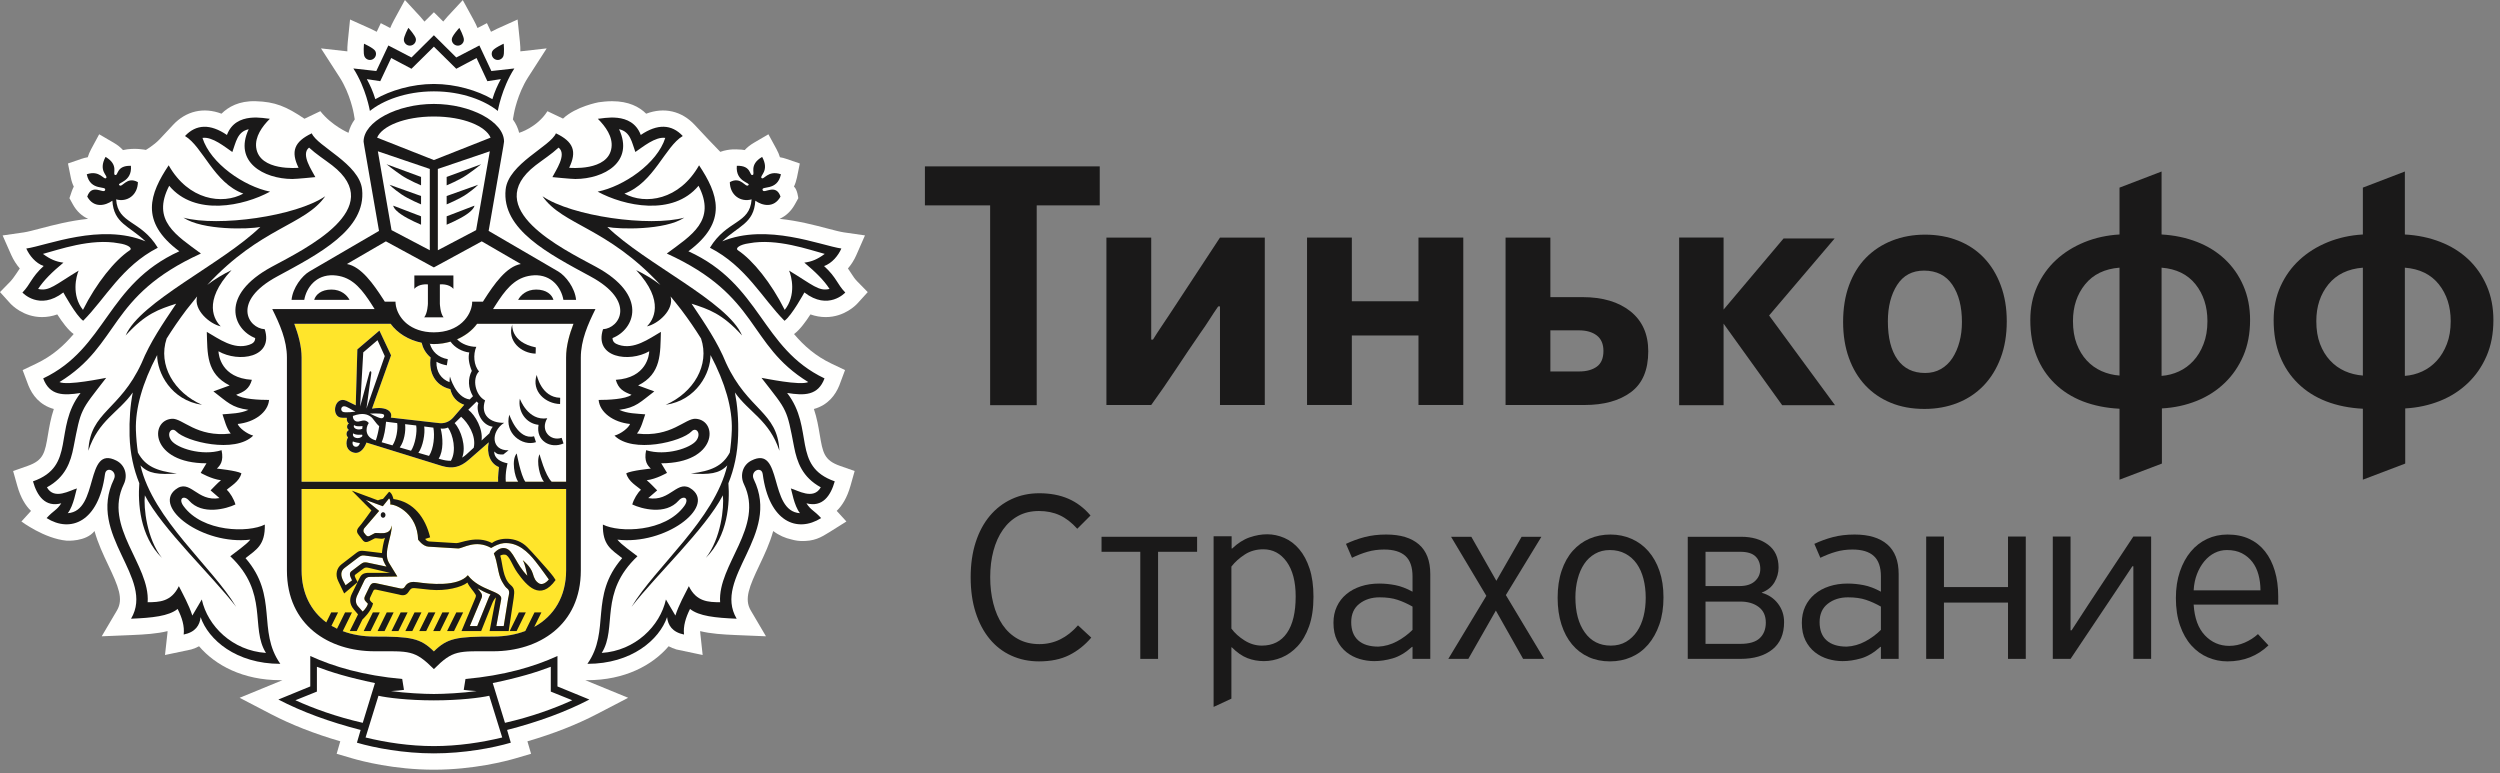 <?xml version="1.0" encoding="UTF-8"?>
<svg width="181px" height="56px" viewBox="0 0 181 56" version="1.1" xmlns="http://www.w3.org/2000/svg" xmlns:xlink="http://www.w3.org/1999/xlink">
    <rect x="0" y="0" width="181" height="56" fill="#808080" stroke="none"/>
    <!-- Generator: sketchtool 58 (101010) - https://sketch.com -->
    <title>E00403AD-6417-40F3-BEEF-9A68C4026AE1</title>
    <desc>Created with sketchtool.</desc>
    <g id="Page-1" stroke="none" stroke-width="1" fill="none" fill-rule="evenodd">
        <g id="Иконки" transform="translate(-808, -434)">
            <g id="Logo-/-тинькофф" transform="translate(808, 434)">
                <g id="Group">
                    <path d="M87.564,23.137 C87.769,22.815 87.979,22.497 88.199,22.181 L88.327,22.181 L88.327,29.321 L91.571,29.321 L91.571,17.2 L88.327,17.2 L84.696,22.728 C84.492,23.044 84.287,23.348 84.085,23.643 C83.883,23.942 83.677,24.257 83.476,24.586 L83.348,24.586 L83.348,17.2 L80.105,17.2 L80.105,29.321 L83.348,29.321 C83.958,28.477 84.555,27.616 85.138,26.732 C85.722,25.847 86.311,24.974 86.903,24.115 C87.14,23.786 87.361,23.458 87.564,23.137" id="Fill-1" fill="#1A1919"></path>
                    <polyline id="Fill-2" fill="#1A1919" points="97.873 24.289 102.698 24.289 102.698 29.321 105.942 29.321 105.942 17.2 102.698 17.2 102.698 21.811 97.873 21.811 97.873 17.2 94.63 17.2 94.63 29.321 97.873 29.321 97.873 24.289"></polyline>
                    <path d="M115.61,26.545 C115.288,26.777 114.864,26.893 114.34,26.893 L112.247,26.893 L112.247,23.917 L114.314,23.917 C114.856,23.917 115.288,24.042 115.61,24.289 C115.929,24.537 116.089,24.91 116.089,25.406 C116.089,25.934 115.929,26.314 115.61,26.545 M119.334,25.432 C119.334,24.189 118.903,23.228 118.046,22.541 C117.184,21.857 116.03,21.512 114.584,21.512 L112.247,21.512 L112.247,17.2 L109.003,17.2 L109.003,29.322 L114.727,29.322 C116.125,29.322 117.243,29.01 118.079,28.393 C118.916,27.771 119.334,26.786 119.334,25.432" id="Fill-3" fill="#1A1919"></path>
                    <path d="M157.75,26.893 C157.353,27.075 156.936,27.181 156.498,27.214 L156.498,19.379 C157.56,19.464 158.38,19.863 158.955,20.582 C159.528,21.302 159.818,22.192 159.818,23.247 C159.818,23.878 159.724,24.431 159.536,24.909 C159.352,25.39 159.107,25.793 158.802,26.123 C158.499,26.454 158.147,26.711 157.75,26.893 L157.75,26.893 Z M153.453,27.19 C152.994,27.155 152.561,27.05 152.152,26.868 C151.743,26.684 151.385,26.43 151.079,26.097 C150.774,25.767 150.531,25.367 150.352,24.896 C150.173,24.425 150.083,23.878 150.083,23.247 C150.083,22.192 150.378,21.302 150.965,20.582 C151.552,19.863 152.382,19.464 153.453,19.379 L153.453,27.19 Z M161.06,27.733 C161.629,27.19 162.077,26.538 162.41,25.776 C162.739,25.015 162.906,24.148 162.906,23.172 C162.906,22.264 162.745,21.437 162.422,20.695 C162.102,19.95 161.654,19.311 161.086,18.773 C160.518,18.237 159.841,17.815 159.053,17.51 C158.264,17.204 157.411,17.028 156.498,16.976 L156.498,12.417 L153.453,13.584 L153.453,16.976 C152.552,17.028 151.704,17.212 150.912,17.534 C150.121,17.858 149.436,18.287 148.856,18.824 C148.278,19.359 147.824,19.998 147.492,20.733 C147.159,21.467 146.994,22.283 146.994,23.172 C146.994,24.148 147.148,25.02 147.454,25.789 C147.759,26.556 148.199,27.218 148.769,27.771 C149.339,28.326 150.02,28.756 150.81,29.062 C151.605,29.366 152.484,29.543 153.453,29.592 L153.453,34.729 L156.522,33.562 L156.522,29.569 C157.419,29.521 158.26,29.336 159.04,29.025 C159.82,28.711 160.493,28.279 161.06,27.733 L161.06,27.733 Z" id="Fill-4" fill="#1A1919"></path>
                    <path d="M177.153,24.909 C176.966,25.39 176.721,25.793 176.418,26.123 C176.115,26.454 175.762,26.711 175.367,26.893 C174.969,27.075 174.55,27.181 174.112,27.214 L174.112,19.38 C175.176,19.463 175.995,19.864 176.571,20.582 C177.145,21.303 177.431,22.191 177.431,23.247 C177.431,23.877 177.34,24.431 177.153,24.909 L177.153,24.909 Z M171.072,27.19 C170.61,27.155 170.178,27.05 169.768,26.868 C169.36,26.685 169.002,26.429 168.697,26.097 C168.389,25.768 168.147,25.367 167.968,24.896 C167.789,24.425 167.701,23.877 167.701,23.247 C167.701,22.191 167.994,21.303 168.581,20.582 C169.169,19.864 169.998,19.463 171.072,19.38 L171.072,27.19 Z M180.027,25.777 C180.358,25.015 180.522,24.149 180.522,23.172 C180.522,22.264 180.361,21.437 180.04,20.695 C179.718,19.951 179.272,19.311 178.704,18.773 C178.136,18.237 177.457,17.816 176.669,17.51 C175.879,17.204 175.027,17.027 174.112,16.977 L174.112,12.417 L171.072,13.583 L171.072,16.977 C170.168,17.027 169.322,17.212 168.529,17.534 C167.738,17.858 167.053,18.287 166.474,18.825 C165.896,19.36 165.441,19.998 165.109,20.731 C164.776,21.468 164.612,22.282 164.612,23.172 C164.612,24.149 164.762,25.02 165.071,25.789 C165.377,26.556 165.815,27.218 166.386,27.771 C166.955,28.326 167.637,28.756 168.429,29.062 C169.219,29.365 170.101,29.543 171.072,29.593 L171.072,34.728 L174.138,33.562 L174.138,29.57 C175.037,29.521 175.876,29.336 176.656,29.025 C177.435,28.711 178.109,28.279 178.676,27.733 C179.247,27.19 179.696,26.538 180.027,25.777 L180.027,25.777 Z" id="Fill-5" fill="#1A1919"></path>
                    <polyline id="Fill-6" fill="#1A1919" points="66.964 14.869 71.686 14.869 71.686 29.335 75.058 29.335 75.058 14.869 79.621 14.869 79.621 12.046 66.964 12.046 66.964 14.869"></polyline>
                    <polyline id="Fill-7" fill="#1A1919" points="132.83 17.263 129.132 17.263 124.787 22.414 124.787 17.199 121.57 17.199 121.57 29.335 124.787 29.335 124.787 23.433 129.029 29.335 132.854 29.335 128.083 22.841 132.83 17.263"></polyline>
                    <path d="M141.866,24.748 C141.747,25.196 141.575,25.587 141.354,25.927 C141.13,26.265 140.852,26.53 140.519,26.719 C140.186,26.909 139.806,27.004 139.377,27.004 C138.505,27.004 137.838,26.676 137.376,26.026 C136.913,25.374 136.682,24.452 136.682,23.26 C136.682,22.205 136.907,21.328 137.35,20.634 C137.797,19.94 138.444,19.592 139.299,19.592 C140.205,19.592 140.889,19.937 141.353,20.622 C141.816,21.308 142.044,22.205 142.044,23.312 C142.044,23.823 141.986,24.302 141.866,24.748 M143.645,18.675 C143.128,18.13 142.502,17.711 141.772,17.422 C141.041,17.133 140.245,16.988 139.377,16.988 C138.511,16.988 137.713,17.133 136.982,17.422 C136.25,17.711 135.624,18.125 135.095,18.662 C134.57,19.199 134.162,19.863 133.873,20.646 C133.585,21.43 133.441,22.318 133.441,23.312 C133.441,24.27 133.581,25.137 133.86,25.914 C134.14,26.692 134.536,27.351 135.046,27.897 C135.556,28.442 136.171,28.864 136.895,29.163 C137.615,29.459 138.425,29.607 139.328,29.607 C140.191,29.607 140.991,29.462 141.722,29.174 C142.453,28.886 143.08,28.466 143.608,27.922 C144.134,27.376 144.546,26.71 144.842,25.927 C145.141,25.143 145.29,24.252 145.29,23.26 C145.29,22.303 145.145,21.434 144.854,20.659 C144.567,19.882 144.164,19.222 143.645,18.675" id="Fill-8" fill="#1A1919"></path>
                    <path d="M75.24,35.711 C76.037,35.711 76.74,35.843 77.35,36.109 C77.96,36.375 78.495,36.779 78.954,37.323 L77.994,38.283 C77.595,37.837 77.172,37.511 76.726,37.305 C76.279,37.099 75.778,36.997 75.222,36.997 C74.654,36.997 74.153,37.114 73.718,37.351 C73.285,37.587 72.915,37.92 72.614,38.349 C72.311,38.779 72.082,39.287 71.926,39.873 C71.768,40.46 71.691,41.099 71.691,41.789 C71.691,42.466 71.765,43.101 71.917,43.694 C72.067,44.286 72.29,44.801 72.586,45.237 C72.882,45.672 73.253,46.014 73.7,46.262 C74.147,46.51 74.666,46.634 75.258,46.634 C76.321,46.634 77.251,46.181 78.047,45.275 L79.008,46.163 C78.548,46.703 78.018,47.125 77.414,47.429 C76.81,47.732 76.08,47.884 75.222,47.884 C74.498,47.884 73.83,47.745 73.22,47.467 C72.61,47.19 72.088,46.788 71.653,46.262 C71.219,45.737 70.88,45.1 70.639,44.351 C70.397,43.602 70.276,42.751 70.276,41.797 C70.276,40.855 70.397,40.01 70.639,39.261 C70.88,38.512 71.222,37.876 71.662,37.35 C72.103,36.825 72.629,36.421 73.238,36.137 C73.848,35.853 74.515,35.711 75.24,35.711" id="Fill-9" fill="#1A1919"></path>
                    <polyline id="Fill-10" fill="#1A1919" points="83.844 39.95 83.844 47.703 82.557 47.703 82.557 39.95 79.751 39.95 79.751 38.863 86.67 38.863 86.67 39.95 83.844 39.95"></polyline>
                    <path d="M93.807,43.183 C93.807,42.118 93.591,41.282 93.158,40.676 C92.725,40.071 92.159,39.769 91.462,39.769 C90.956,39.769 90.508,39.896 90.117,40.15 C89.726,40.405 89.404,40.695 89.153,41.021 L89.153,45.508 C89.392,45.835 89.711,46.122 90.108,46.371 C90.504,46.619 90.921,46.742 91.353,46.742 C92.147,46.742 92.755,46.437 93.176,45.825 C93.597,45.214 93.807,44.333 93.807,43.183 Z M95.095,43.21 C95.095,44.044 94.988,44.756 94.776,45.348 C94.565,45.94 94.288,46.419 93.943,46.788 C93.6,47.156 93.215,47.428 92.794,47.603 C92.37,47.778 91.943,47.865 91.507,47.865 C91.084,47.865 90.685,47.793 90.311,47.648 C89.936,47.503 89.562,47.244 89.188,46.869 L89.153,46.869 L89.153,50.583 L87.865,51.181 L87.865,38.827 L89.17,38.827 L89.17,39.715 L89.206,39.715 C89.617,39.324 90.039,39.053 90.475,38.905 C90.909,38.756 91.332,38.682 91.743,38.682 C92.165,38.682 92.578,38.769 92.983,38.944 C93.388,39.119 93.747,39.391 94.061,39.76 C94.376,40.128 94.626,40.596 94.813,41.163 C95,41.731 95.095,42.413 95.095,43.21 L95.095,43.21 Z" id="Fill-11" fill="#1A1919"></path>
                    <path d="M102.267,43.917 C101.906,43.712 101.545,43.548 101.185,43.428 C100.824,43.307 100.391,43.247 99.886,43.247 C99.308,43.247 98.821,43.4 98.424,43.709 C98.027,44.016 97.828,44.461 97.828,45.04 C97.828,45.619 97.997,46.061 98.334,46.362 C98.671,46.664 99.157,46.815 99.795,46.815 C100.265,46.791 100.712,46.664 101.14,46.435 C101.567,46.206 101.943,45.927 102.267,45.602 L102.267,43.917 Z M100.365,38.7 C101.391,38.7 102.179,38.938 102.729,39.415 C103.279,39.892 103.553,40.608 103.553,41.562 L103.553,47.703 L102.267,47.703 L102.267,46.833 L102.231,46.833 C101.76,47.256 101.292,47.534 100.827,47.667 C100.363,47.8 99.918,47.865 99.495,47.865 C99.145,47.865 98.795,47.815 98.445,47.713 C98.095,47.609 97.778,47.448 97.494,47.225 C97.21,47.003 96.981,46.716 96.806,46.367 C96.631,46.018 96.543,45.59 96.543,45.085 C96.543,44.651 96.624,44.261 96.788,43.912 C96.95,43.562 97.18,43.264 97.476,43.018 C97.772,42.77 98.123,42.581 98.527,42.449 C98.931,42.316 99.375,42.25 99.857,42.25 C100.244,42.25 100.634,42.289 101.027,42.366 C101.418,42.443 101.831,42.6 102.267,42.838 L102.267,41.741 C102.267,41.059 102.096,40.563 101.753,40.253 C101.41,39.942 100.896,39.786 100.21,39.786 C99.777,39.786 99.375,39.841 99.002,39.95 C98.629,40.058 98.256,40.203 97.884,40.384 L97.448,39.376 C97.872,39.175 98.318,39.011 98.789,38.887 C99.26,38.763 99.786,38.7 100.365,38.7 L100.365,38.7 Z" id="Fill-12" fill="#1A1919"></path>
                    <polyline id="Fill-13" fill="#1A1919" points="110.274 47.703 108.3 44.206 106.307 47.703 104.857 47.703 107.611 43.138 105.057 38.863 106.524 38.863 108.336 42.05 110.165 38.863 111.597 38.863 109.024 43.083 111.795 47.703 110.274 47.703"></polyline>
                    <path d="M119.15,43.283 C119.15,42.788 119.095,42.329 118.986,41.906 C118.877,41.483 118.713,41.118 118.495,40.81 C118.277,40.502 118.005,40.261 117.676,40.086 C117.35,39.911 116.974,39.823 116.55,39.823 C116.15,39.823 115.792,39.913 115.477,40.095 C115.162,40.276 114.901,40.52 114.696,40.828 C114.491,41.136 114.332,41.499 114.224,41.915 C114.114,42.331 114.059,42.775 114.059,43.247 C114.059,44.309 114.286,45.157 114.741,45.792 C115.195,46.425 115.824,46.742 116.622,46.742 C117.047,46.742 117.416,46.649 117.732,46.462 C118.047,46.274 118.31,46.024 118.523,45.71 C118.734,45.396 118.892,45.031 118.995,44.614 C119.099,44.197 119.15,43.754 119.15,43.283 Z M120.436,43.247 C120.436,43.983 120.337,44.638 120.138,45.212 C119.937,45.786 119.666,46.272 119.322,46.671 C118.978,47.069 118.57,47.371 118.099,47.576 C117.628,47.781 117.115,47.884 116.56,47.884 C115.992,47.884 115.475,47.778 115.011,47.567 C114.546,47.355 114.147,47.051 113.815,46.652 C113.483,46.254 113.226,45.77 113.046,45.203 C112.864,44.635 112.773,43.996 112.773,43.283 C112.773,42.546 112.869,41.891 113.063,41.317 C113.256,40.744 113.526,40.263 113.869,39.877 C114.213,39.491 114.618,39.198 115.083,38.998 C115.547,38.799 116.053,38.7 116.595,38.7 C117.139,38.7 117.647,38.802 118.117,39.008 C118.589,39.213 118.996,39.512 119.341,39.905 C119.684,40.297 119.954,40.773 120.146,41.335 C120.34,41.897 120.436,42.534 120.436,43.247 L120.436,43.247 Z" id="Fill-14" fill="#1A1919"></path>
                    <path d="M123.48,43.554 L123.48,46.616 L125.997,46.616 C126.649,46.616 127.12,46.477 127.41,46.199 C127.7,45.922 127.845,45.547 127.845,45.076 C127.845,44.581 127.672,44.204 127.329,43.944 C126.984,43.684 126.541,43.554 125.997,43.554 L123.48,43.554 Z M123.48,39.95 L123.48,42.431 L125.942,42.431 C126.426,42.431 126.797,42.313 127.056,42.076 C127.316,41.838 127.445,41.544 127.445,41.19 C127.445,40.814 127.331,40.512 127.102,40.287 C126.872,40.062 126.504,39.95 125.997,39.95 L123.48,39.95 Z M127.555,42.92 C128.038,43.054 128.426,43.313 128.723,43.699 C129.019,44.086 129.168,44.532 129.168,45.04 C129.168,45.909 128.883,46.571 128.316,47.023 C127.749,47.477 126.976,47.703 125.997,47.703 L122.193,47.703 L122.193,38.863 L126.069,38.863 C126.855,38.863 127.5,39.053 128.007,39.434 C128.515,39.814 128.768,40.366 128.768,41.091 C128.768,41.465 128.669,41.821 128.471,42.16 C128.27,42.498 127.965,42.745 127.555,42.902 L127.555,42.92 L127.555,42.92 Z" id="Fill-15" fill="#1A1919"></path>
                    <path d="M136.178,43.917 C135.817,43.712 135.456,43.548 135.095,43.428 C134.733,43.307 134.301,43.247 133.795,43.247 C133.219,43.247 132.731,43.4 132.335,43.709 C131.938,44.016 131.739,44.461 131.739,45.04 C131.739,45.619 131.907,46.061 132.244,46.362 C132.582,46.664 133.068,46.815 133.706,46.815 C134.175,46.791 134.623,46.664 135.05,46.435 C135.477,46.206 135.853,45.927 136.178,45.602 L136.178,43.917 Z M134.275,38.7 C135.301,38.7 136.089,38.938 136.639,39.415 C137.189,39.892 137.463,40.608 137.463,41.562 L137.463,47.703 L136.178,47.703 L136.178,46.833 L136.141,46.833 C135.67,47.256 135.201,47.534 134.737,47.667 C134.272,47.8 133.828,47.865 133.406,47.865 C133.056,47.865 132.706,47.815 132.356,47.713 C132.005,47.609 131.688,47.448 131.404,47.225 C131.121,47.003 130.891,46.716 130.716,46.367 C130.542,46.018 130.453,45.59 130.453,45.085 C130.453,44.651 130.535,44.261 130.697,43.912 C130.861,43.562 131.09,43.264 131.386,43.018 C131.681,42.77 132.032,42.581 132.437,42.449 C132.841,42.316 133.285,42.25 133.768,42.25 C134.155,42.25 134.544,42.289 134.937,42.366 C135.328,42.443 135.743,42.6 136.178,42.838 L136.178,41.741 C136.178,41.059 136.006,40.563 135.663,40.253 C135.321,39.942 134.807,39.786 134.12,39.786 C133.688,39.786 133.285,39.841 132.912,39.95 C132.539,40.058 132.167,40.203 131.793,40.384 L131.359,39.376 C131.782,39.175 132.229,39.011 132.7,38.887 C133.171,38.763 133.696,38.7 134.275,38.7 L134.275,38.7 Z" id="Fill-16" fill="#1A1919"></path>
                    <polyline id="Fill-17" fill="#1A1919" points="145.38 47.703 145.38 43.627 140.742 43.627 140.742 47.703 139.456 47.703 139.456 38.845 140.742 38.845 140.742 42.504 145.38 42.504 145.38 38.845 146.666 38.845 146.666 47.703 145.38 47.703"></polyline>
                    <polyline id="Fill-18" fill="#1A1919" points="154.382 41 153.169 42.83 149.908 47.703 148.622 47.703 148.622 38.845 149.908 38.845 149.908 45.638 149.981 45.638 151.267 43.664 154.455 38.845 155.742 38.845 155.742 47.703 154.455 47.703 154.455 41 154.382 41"></polyline>
                    <path d="M163.658,42.739 C163.658,42.341 163.609,41.963 163.513,41.607 C163.416,41.251 163.269,40.943 163.068,40.683 C162.869,40.424 162.618,40.215 162.318,40.058 C162.015,39.902 161.653,39.823 161.23,39.823 C160.915,39.823 160.62,39.892 160.343,40.031 C160.064,40.17 159.817,40.37 159.599,40.629 C159.383,40.889 159.204,41.197 159.065,41.553 C158.927,41.909 158.844,42.305 158.821,42.739 L163.658,42.739 Z M161.275,38.7 C161.869,38.7 162.392,38.805 162.846,39.017 C163.3,39.228 163.682,39.531 163.99,39.922 C164.299,40.315 164.535,40.786 164.698,41.335 C164.862,41.885 164.943,42.498 164.943,43.174 L164.943,43.772 L158.821,43.772 C158.881,44.75 159.153,45.493 159.636,46 C160.12,46.507 160.705,46.761 161.393,46.761 C161.78,46.761 162.154,46.683 162.516,46.525 C162.878,46.368 163.199,46.163 163.476,45.909 L164.237,46.725 C163.428,47.497 162.438,47.884 161.266,47.884 C160.771,47.884 160.296,47.787 159.844,47.593 C159.392,47.401 158.993,47.111 158.649,46.725 C158.305,46.338 158.033,45.858 157.834,45.284 C157.634,44.711 157.534,44.05 157.534,43.301 C157.534,42.588 157.632,41.948 157.824,41.38 C158.018,40.813 158.282,40.33 158.615,39.931 C158.947,39.533 159.341,39.228 159.796,39.017 C160.249,38.805 160.743,38.7 161.275,38.7 L161.275,38.7 Z" id="Fill-19" fill="#1A1919"></path>
                    <path d="M14.605,43.399 L13.918,44.564 C13.673,43.796 13.229,42.999 12.943,42.436 C12.393,43.57 11.523,43.593 10.684,43.599 C10.869,40.882 7.456,38.147 8.956,35.046 C9.255,34.427 9.061,33.667 8.415,33.342 C6.125,32.178 7.185,37.004 4.897,37.15 C5.335,36.602 5.5,35.457 5.566,35.357 C5.08,35.484 3.913,36.224 3.389,35.275 C4.727,34.547 5.111,33.452 5.322,32.352 C5.587,30.959 5.709,30.316 5.981,29.743 C6.262,29.132 6.715,28.603 7.68,27.348 C7.452,27.384 4.876,27.926 4.299,27.655 C8.751,24.921 7.748,21.443 14.539,18.343 C12.759,17.021 10.937,15.966 12.243,13.439 C14.104,15.673 17.64,14.901 19.549,13.862 C17.663,13.484 15.231,11.823 14.652,9.972 C15.365,9.862 16.286,10.634 16.816,10.993 C17.072,10.31 17.172,9.516 18,9.343 C16.897,11.707 19.079,12.936 21.158,12.946 C21.48,12.946 22.826,12.813 22.826,12.813 C22.612,12.369 21.741,11.162 22.374,10.673 C22.883,11.151 23.489,11.532 24.043,11.955 C28.087,15.085 22.119,17.988 19.678,19.305 C15.847,21.375 16.872,23.836 18.473,24.467 C18.466,24.747 18.294,24.87 18.028,24.956 C16.909,25.33 15.858,24.531 14.965,24.019 C15.02,25.564 14.915,27.048 16.621,27.9 L15.444,28.33 C16.456,29.098 16.764,29.506 17.982,29.665 C17.414,29.94 16.708,29.936 16.104,29.992 C16.256,30.42 16.382,31 16.702,31.383 C14.207,31.678 13.21,30.255 12.439,30.313 C10.794,30.436 10.895,33.533 14.944,33.537 L14.524,34.23 C14.524,34.23 15.292,34.678 15.995,34.764 C15.725,34.982 15.465,35.275 15.24,35.5 L15.885,36.056 C14.233,36.353 13.765,34.595 12.694,35.443 C11.058,36.739 14.663,39.474 18.121,39.066 C17.829,39.437 17.018,39.984 16.667,40.269 C19.484,42.93 18.095,45.435 19.253,47.27 C16.826,47.109 15.026,45.326 14.605,43.399 M17.772,40.406 C18.553,39.785 19.199,39.475 19.169,37.976 C17.995,38.575 14.665,38.543 13.275,36.628 C12.882,36.085 13.301,35.811 13.682,36.239 C14.634,37.319 16.397,36.828 17.04,36.517 C16.939,36.147 16.653,35.663 16.413,35.457 C16.653,35.219 17.333,34.867 17.474,34.259 C17.109,34.062 15.696,33.92 15.696,33.92 C15.924,33.704 16.206,33.397 16.037,32.589 C14.595,33.033 12.813,32.432 12.407,31.896 C12.008,31.371 12.416,30.879 12.749,31.225 C13.468,31.981 17.013,32.846 18.331,31.532 C17.841,31.398 17.301,30.959 17.203,30.69 C18.424,30.568 19.397,29.847 19.477,28.949 C18.802,28.949 17.527,28.9 17.094,28.574 C17.679,28.358 18.047,28.145 18.233,27.491 C16.001,27.356 15.824,25.698 15.813,25.424 C17.266,26.262 19.824,25.891 19.162,23.826 C17.956,23.762 16.736,21.805 20.06,20.006 C23.081,18.372 26.519,16.609 26.216,13.705 C26.018,11.849 22.959,10.581 22.57,9.64 C21.294,10.248 21.035,10.953 21.612,12.135 C21.612,12.135 18.769,12.418 18.544,10.668 C18.446,9.882 18.97,9.147 19.534,8.587 C19.214,8.587 17.072,8.013 16.425,9.759 C15.222,8.939 14.196,8.969 13.386,9.834 C14.678,10.602 15.478,13.23 17.614,14.007 C16.095,14.831 13.638,14.484 12.205,11.955 C10.849,13.999 10.068,16.022 12.976,18.182 C7.683,20.591 7.722,25.194 3.118,27.388 C3.586,28.642 4.57,28.642 5.825,28.446 C3.833,31.033 5.529,33.739 2.379,34.846 C2.673,35.9 3.265,36.74 4.429,36.433 C4.097,36.949 3.88,36.937 3.365,37.505 C5.087,38.59 7.131,37.803 7.593,34.324 C7.676,33.704 8.532,34.091 8.235,34.701 C6.271,38.761 11.237,41.815 9.481,44.793 C11.03,44.728 12.208,44.608 12.857,44.084 C13.172,44.709 13.36,45.328 13.294,45.938 C14.149,45.764 14.46,45.257 14.519,44.68 C15.081,46.312 17.084,48.06 20.293,48.06 C18.591,45.638 20.176,43.177 17.772,40.406" id="Fill-20" fill="#D0D5D6"></path>
                    <path d="M10.162,33.689 C10.747,34.299 11.457,34.362 12.801,34.276 C11.324,34.098 10.495,33.739 9.98,32.758 C9.903,32.252 9.853,31.711 9.832,31.132 C9.786,29.577 10.297,27.726 11.372,25.698 C11.365,26.971 12.374,28.97 14.622,29.303 C12.6,28.419 11.412,26.427 12.058,24.502 C12.48,23.828 12.955,23.134 13.486,22.428 C13.753,22.087 14.012,21.76 14.266,21.453 C13.994,22.436 15.183,23.451 15.978,23.621 C15.546,23.2 14.622,21.833 16.759,19.548 C16.161,19.829 15.502,20.228 15.003,20.619 C18.885,16.424 22.076,16.308 23.541,14.197 C21.417,15.649 15.797,16.432 13.272,15.746 C14.665,16.679 18.025,16.593 18.846,16.42 C16.106,19.083 10.126,21.833 9.09,24.281 C10.548,22.683 11.49,22.389 12.75,21.977 C11.757,23.46 10.862,24.764 10.245,26.277 C8.655,29.732 6.526,29.776 6.387,32.627 C7.112,30.417 8.585,29.858 9.607,28.407 C9.426,29.334 9.343,30.36 9.374,31.547 C9.411,32.836 9.668,33.969 10.079,34.982 C9.974,36.392 10.1,38.798 11.716,40.387 C10.619,38.997 10.382,36.739 10.48,35.858 C11.745,38.298 15.351,41.668 17.094,43.934 C15.351,41.021 11.078,37.617 10.162,33.689" id="Fill-21" fill="#D0D5D6"></path>
                    <path d="M50.074,21.977 C51.329,22.391 52.276,22.683 53.733,24.281 C52.698,21.833 46.713,19.082 43.973,16.419 C44.797,16.592 48.156,16.679 49.549,15.746 C47.026,16.432 41.403,15.649 39.279,14.197 C40.747,16.308 43.935,16.425 47.818,20.619 C47.32,20.228 46.661,19.829 46.063,19.548 C48.197,21.833 47.275,23.199 46.842,23.621 C47.638,23.451 48.826,22.438 48.555,21.453 C48.81,21.76 49.071,22.087 49.336,22.428 C49.869,23.134 50.341,23.828 50.762,24.502 C51.41,26.427 50.219,28.419 48.201,29.303 C50.45,28.971 51.458,26.971 51.447,25.698 C52.523,27.726 53.037,29.577 52.988,31.132 C52.969,31.711 52.917,32.252 52.843,32.758 C52.325,33.739 51.497,34.1 50.023,34.276 C51.366,34.362 52.071,34.299 52.662,33.689 C51.743,37.617 47.471,41.02 45.727,43.934 C47.471,41.668 51.073,38.298 52.341,35.858 C52.439,36.739 52.203,38.997 51.109,40.387 C52.72,38.798 52.846,36.392 52.744,34.982 C53.152,33.968 53.407,32.836 53.446,31.547 C53.484,30.36 53.394,29.334 53.214,28.407 C54.236,29.858 55.708,30.417 56.436,32.627 C56.298,29.776 54.169,29.732 52.575,26.277 C51.96,24.764 51.068,23.46 50.074,21.977" id="Fill-22" fill="#D0D5D6"></path>
                    <path d="M57.262,35.357 C57.324,35.457 57.485,36.602 57.924,37.15 C55.633,37.004 56.697,32.178 54.406,33.342 C53.76,33.667 53.567,34.427 53.867,35.046 C55.366,38.147 51.952,40.882 52.143,43.599 C51.299,43.593 50.423,43.57 49.876,42.436 C49.594,42.999 49.146,43.796 48.903,44.564 L48.217,43.399 C47.793,45.326 45.995,47.109 43.57,47.27 C44.722,45.435 43.338,42.93 46.154,40.269 C45.802,39.986 44.993,39.437 44.7,39.066 C48.161,39.474 51.765,36.739 50.126,35.443 C49.058,34.595 48.585,36.353 46.937,36.056 L47.584,35.5 C47.358,35.274 47.093,34.982 46.827,34.764 C47.532,34.678 48.297,34.23 48.297,34.23 L47.877,33.537 C51.927,33.533 52.023,30.436 50.385,30.313 C49.615,30.255 48.613,31.68 46.121,31.384 C46.436,31 46.565,30.419 46.719,29.992 C46.119,29.936 45.406,29.94 44.839,29.665 C46.058,29.505 46.364,29.098 47.377,28.33 L46.203,27.9 C47.908,27.048 47.803,25.564 47.854,24.019 C46.965,24.532 45.909,25.33 44.796,24.956 C44.53,24.87 44.356,24.747 44.35,24.467 C45.951,23.836 46.97,21.375 43.144,19.305 C40.704,17.988 34.734,15.085 38.78,11.955 C39.332,11.532 39.935,11.151 40.444,10.673 C41.079,11.162 40.212,12.369 39.994,12.813 C39.994,12.813 41.339,12.948 41.659,12.948 C43.744,12.936 45.929,11.706 44.824,9.343 C45.651,9.516 45.749,10.31 46.002,10.993 C46.533,10.634 47.455,9.862 48.169,9.972 C47.59,11.823 45.163,13.484 43.273,13.862 C45.18,14.901 48.717,15.673 50.577,13.439 C51.883,15.966 50.065,17.021 48.281,18.344 C55.072,21.443 54.072,24.919 58.526,27.655 C57.95,27.926 55.368,27.382 55.137,27.348 C56.109,28.603 56.563,29.132 56.843,29.743 C57.113,30.316 57.233,30.958 57.498,32.352 C57.711,33.452 58.096,34.547 59.431,35.274 C58.908,36.224 57.743,35.484 57.262,35.357 M56.997,28.446 C58.25,28.641 59.236,28.641 59.703,27.387 C55.099,25.194 55.137,20.591 49.845,18.182 C52.753,16.022 51.969,13.999 50.619,11.955 C49.187,14.484 46.722,14.831 45.211,14.007 C47.342,13.23 48.145,10.602 49.436,9.834 C48.629,8.969 47.596,8.939 46.397,9.759 C45.745,8.012 43.608,8.587 43.287,8.587 C43.846,9.146 44.377,9.882 44.277,10.668 C44.056,12.418 41.211,12.136 41.211,12.136 C41.783,10.953 41.529,10.248 40.253,9.64 C39.862,10.581 36.806,11.849 36.61,13.704 C36.303,16.609 39.741,18.372 42.762,20.006 C46.087,21.805 44.867,23.762 43.662,23.826 C42.994,25.891 45.555,26.262 47.009,25.424 C47.002,25.698 46.818,27.356 44.586,27.491 C44.774,28.145 45.142,28.358 45.728,28.575 C45.29,28.9 44.019,28.949 43.344,28.949 C43.425,29.847 44.399,30.566 45.619,30.687 C45.522,30.958 44.981,31.398 44.491,31.532 C45.81,32.846 49.352,31.981 50.074,31.225 C50.403,30.879 50.808,31.371 50.416,31.895 C50.008,32.432 48.226,33.033 46.784,32.589 C46.618,33.397 46.897,33.704 47.122,33.92 C47.122,33.92 45.712,34.062 45.346,34.259 C45.483,34.867 46.169,35.219 46.409,35.457 C46.169,35.663 45.883,36.147 45.782,36.517 C46.428,36.828 48.193,37.317 49.137,36.239 C49.523,35.811 49.941,36.084 49.549,36.628 C48.156,38.543 44.828,38.574 43.652,37.976 C43.619,39.475 44.267,39.785 45.049,40.407 C42.645,43.177 44.232,45.638 42.531,48.06 C45.735,48.06 47.741,46.312 48.303,44.68 C48.365,45.257 48.673,45.764 49.528,45.938 C49.462,45.328 49.653,44.709 49.962,44.084 C50.613,44.608 51.795,44.728 53.34,44.793 C51.586,41.815 56.552,38.761 54.584,34.701 C54.291,34.09 55.146,33.704 55.229,34.324 C55.689,37.803 57.735,38.59 59.459,37.505 C58.938,36.937 58.726,36.949 58.395,36.433 C59.555,36.74 60.147,35.9 60.445,34.846 C57.294,33.739 58.989,31.033 56.997,28.446" id="Fill-23" fill="#D0D5D6"></path>
                    <path d="M24.944,41.115 L25.891,40.396 C26.059,40.268 26.166,40.187 26.36,40.212 L27.693,40.387 C27.766,40.708 27.979,41.021 27.979,41.021 L26.561,40.721 C26.36,40.698 26.301,40.708 26.112,40.843 L25.441,41.35 C25.308,41.456 25.305,41.619 25.38,41.782 L25.489,42.016 L25.018,42.371 L24.84,42.033 C24.657,41.672 24.644,41.344 24.944,41.115 M27.111,38.608 L26.864,38.738 C26.695,38.837 26.607,38.881 26.46,38.695 L26.352,38.561 C26.3,38.498 26.283,38.337 26.392,38.219 L27.448,36.986 L26.474,36.188 L27.715,36.645 L28.168,36.079 C28.3,36.194 28.255,36.521 28.255,36.521 C28.756,36.521 30.216,37.245 30.271,39.061 C30.271,39.061 30.6,39.549 31.021,39.575 L33.169,39.705 C33.524,39.705 34.416,39.026 35.561,39.668 C35.85,39.492 36.159,39.354 36.478,39.319 C37.485,39.244 38.229,39.947 38.782,40.653 C39.185,41.166 39.739,41.95 39.739,41.95 C39.502,42.233 39.266,42.328 39.07,42.257 C38.771,42.106 38.676,41.864 38.582,41.532 C38.431,41.005 37.85,40.553 37.85,40.553 C38.047,40.908 38.088,41.31 38.182,41.678 C37.343,40.848 37.183,39.831 36.597,39.692 C36.336,39.628 36.036,39.738 35.753,40.065 C36.05,40.751 36.036,41.548 36.338,42.08 C36.569,42.479 36.617,42.514 36.721,42.601 C36.969,42.78 36.827,43.098 36.79,43.331 L36.471,45.327 L35.936,45.327 L36.288,43.373 C36.397,42.78 34.726,42.78 33.872,41.646 C33.143,42.496 31.099,42.283 30.216,42.15 C29.858,42.098 29.511,42.119 29.314,42.471 C29.201,42.67 29.006,42.61 28.89,42.581 L27.278,42.233 C26.995,42.167 26.873,42.224 26.747,42.483 L26.424,43.151 C26.352,43.308 26.355,43.421 26.483,43.546 L26.638,43.71 C26.546,44.032 26.254,44.275 26.254,44.275 L25.902,43.879 C25.732,43.68 25.723,43.388 25.859,43.105 L26.38,42.017 C26.442,41.899 26.552,41.767 26.773,41.767 L28.768,41.734 L28.157,40.739 C27.7,39.992 28.455,38.663 28.344,38.035 C28.287,38.878 27.27,38.492 27.111,38.608 M35.411,43.205 L34.551,45.327 L34.015,45.327 L34.875,43.273 C34.965,43.009 34.795,42.883 34.581,42.592 C34.9,42.774 35.128,42.889 35.516,43.04 C35.481,43.098 35.442,43.132 35.411,43.205 M24.916,42.966 L25.884,42.144 L25.737,41.848 C25.632,41.64 25.688,41.624 25.8,41.542 L26.309,41.161 C26.429,41.063 26.552,41.075 26.699,41.11 L28.232,41.47 L26.614,41.47 C26.238,41.496 26.128,41.64 25.996,41.915 L25.884,42.144 L25.467,42.999 C25.325,43.294 25.252,43.685 25.623,44.131 L25.918,44.479 L25.322,45.687 L25.825,45.687 L26.237,44.848 C26.27,44.818 26.88,44.264 27.008,43.685 C26.833,43.544 26.707,43.444 26.805,43.242 L26.992,42.843 C27.051,42.709 27.074,42.654 27.251,42.691 L28.864,43.04 C29.064,43.093 29.359,43.182 29.574,42.858 C29.796,42.521 29.826,42.558 30.337,42.61 L31.158,42.696 C32.283,42.803 33.404,42.521 33.842,42.175 C33.994,42.524 34.298,42.792 34.44,43.063 C34.492,43.163 34.406,43.306 34.336,43.483 L33.413,45.687 L34.836,45.687 L35.642,43.673 C35.717,43.483 35.825,43.328 35.91,43.253 L35.447,45.687 L36.827,45.687 L37.195,43.276 C37.275,42.743 37.227,42.568 36.971,42.35 C36.395,41.864 36.408,40.843 36.222,40.222 C36.32,40.166 36.432,40.137 36.569,40.153 C36.871,40.183 37.096,40.951 37.45,41.444 C38.156,42.438 39.124,43.536 40.23,41.99 C40.122,41.815 40.005,41.652 39.872,41.5 L39.563,41.14 C39.385,40.939 38.527,39.96 38.172,39.607 C37.36,38.792 36.116,38.915 35.62,39.311 C34.497,38.724 33.313,39.341 33.032,39.319 L31.097,39.202 C31.01,39.196 30.875,39.166 30.782,39.016 L31.141,38.898 C30.803,37.498 29.958,36.324 28.48,36.124 C28.48,36.124 28.394,35.682 28.17,35.596 L27.729,36.117 C27.604,36.133 27.468,36.171 27.357,36.22 L25.471,35.519 L26.888,36.949 C26.888,36.949 26.153,37.989 25.944,38.201 C25.806,38.395 25.819,38.547 25.974,38.735 L26.249,39.095 C26.392,39.28 26.546,39.275 26.773,39.158 L27.083,38.997 C27.216,38.883 27.674,39.107 27.866,38.928 C27.742,39.336 27.681,39.727 27.651,40.039 L26.38,39.886 C26.102,39.849 25.977,39.886 25.806,40.018 L24.723,40.853 C24.368,41.125 24.258,41.595 24.478,42.05 L24.916,42.966" id="Fill-24" fill="#D0D5D6"></path>
                    <path d="M29.052,15.52 C29.569,15.877 30.484,16.259 30.484,16.259 L30.484,15.649 L28.471,14.878 C28.471,14.878 28.471,15.125 29.052,15.52" id="Fill-25" fill="#D0D5D6"></path>
                    <path d="M30.484,14.785 L30.484,14.181 L28.198,13.364 C28.198,13.364 28.471,13.654 29.052,14.052 C29.569,14.408 30.484,14.785 30.484,14.785" id="Fill-26" fill="#D0D5D6"></path>
                    <path d="M30.484,13.41 L30.484,12.798 L27.982,11.878 C27.982,11.878 28.471,12.275 29.052,12.67 C29.569,13.027 30.484,13.41 30.484,13.41" id="Fill-27" fill="#D0D5D6"></path>
                    <path d="M37.513,21.7 L40.073,21.7 C39.966,21.33 39.568,20.955 38.821,20.955 C38.114,20.955 37.692,21.363 37.513,21.7" id="Fill-28" fill="#D0D5D6"></path>
                    <path d="M34.836,11.878 L32.338,12.798 L32.338,13.41 C32.338,13.41 33.254,13.028 33.768,12.67 C34.351,12.275 34.836,11.878 34.836,11.878" id="Fill-29" fill="#D0D5D6"></path>
                    <path d="M34.351,14.878 L32.338,15.649 L32.338,16.259 C32.338,16.259 33.252,15.877 33.769,15.52 C34.351,15.125 34.351,14.878 34.351,14.878" id="Fill-30" fill="#D0D5D6"></path>
                    <path d="M34.621,13.364 L32.338,14.181 L32.338,14.785 C32.338,14.785 33.254,14.408 33.769,14.052 C34.351,13.654 34.621,13.364 34.621,13.364" id="Fill-31" fill="#D0D5D6"></path>
                    <path d="M23.993,20.955 C23.247,20.955 22.848,21.33 22.744,21.7 L25.305,21.7 C25.123,21.363 24.703,20.955 23.993,20.955" id="Fill-32" fill="#D0D5D6"></path>
                    <path d="M31.41,11.576 L27.3,9.952 C27.648,9.126 29.261,8.421 31.41,8.421 C33.561,8.421 35.171,9.126 35.519,9.952 L31.41,11.576 Z M34.471,16.65 L31.698,18.107 L31.698,12.221 L35.463,10.942 L34.471,16.65 Z M37.711,19.105 C36.671,19.285 35.779,20.557 35.047,21.7 L34.965,21.833 L34.184,21.833 L34.183,21.968 C34.101,22.851 33.262,24.052 31.409,24.052 C30.553,24.052 29.91,23.79 29.465,23.433 C29.081,23.121 28.841,22.734 28.723,22.367 C28.679,22.231 28.651,22.098 28.639,21.968 L28.634,21.833 L27.858,21.833 L27.774,21.7 C27.038,20.557 26.146,19.285 25.112,19.105 L27.938,17.466 L31.41,19.352 L34.879,17.466 L37.711,19.105 Z M41.522,23.433 C41.227,24.206 40.986,25.042 40.986,25.879 L40.986,34.872 L39.94,34.872 C39.467,34.412 39.066,32.877 39.066,32.877 C38.806,33.432 39.102,34.547 39.382,34.872 L38.035,34.872 C37.701,34.421 37.413,32.823 37.413,32.823 C37.01,33.283 37.265,34.527 37.514,34.872 L36.621,34.872 C36.562,34.233 36.746,33.537 36.746,33.537 C36.279,33.451 35.781,33.204 35.783,32.682 C36.018,32.905 36.114,32.902 36.443,32.897 L36.824,32.596 C35.561,32.636 35.504,31.252 36.501,30.603 C35.504,30.636 34.756,30.042 35.122,28.979 C34.408,28.611 34.158,27.409 34.684,26.88 C34.303,26.466 34.24,25.657 34.484,25.103 C33.981,25.103 33.413,24.901 33.097,24.557 C33.073,24.569 33.045,24.577 33.017,24.586 C33.648,24.328 34.179,23.93 34.541,23.433 L41.522,23.433 Z M40.989,41.296 C40.989,43.173 40.122,44.596 38.682,45.387 L39.199,44.336 L38.699,44.336 L38.037,45.681 C37.351,45.941 36.571,46.083 35.709,46.083 C33.078,46.083 32.384,46.191 31.413,47.161 C30.436,46.191 29.742,46.083 27.116,46.083 C26.259,46.083 25.484,45.943 24.798,45.687 L24.817,45.687 L25.48,44.336 L24.98,44.336 L24.398,45.518 C24.259,45.452 24.125,45.382 23.993,45.304 L24.473,44.336 L23.978,44.336 L23.622,45.058 C22.495,44.227 21.832,42.934 21.832,41.296 L21.832,35.4 L40.989,35.4 L40.989,41.296 Z M27.948,30.527 L28.758,30.627 C28.817,31.071 28.701,31.821 28.413,32.239 L27.632,32.012 C27.839,31.516 27.892,31.056 27.948,30.527 L27.948,30.527 Z M26.787,29.936 C26.787,29.936 27.527,29.9 27.737,29.979 C27.892,30.043 27.787,30.302 27.588,30.274 C27.377,30.249 26.787,29.936 26.787,29.936 L26.787,29.936 Z M26.737,26.992 L26.072,29.422 L26.299,25.504 L27.332,24.622 L27.856,25.774 L26.529,29.577 L26.879,27.017 C26.912,26.838 26.766,26.819 26.737,26.992 L26.737,26.992 Z M26.225,31.04 C25.876,31.181 25.52,30.991 25.63,30.765 C25.791,30.913 26.244,30.841 26.244,30.841 L26.225,31.04 Z M25.571,31.365 C25.731,31.521 26.219,31.462 26.219,31.462 L26.238,31.558 C26.025,31.842 25.435,31.715 25.571,31.365 L25.571,31.365 Z M24.806,29.802 C24.62,29.677 24.703,29.406 24.91,29.406 C25.136,29.412 25.437,29.668 25.737,29.796 C25.737,29.796 24.955,29.9 24.806,29.802 L24.806,29.802 Z M25.546,31.953 C25.546,31.953 25.771,32.049 26.053,32.071 C26.02,32.225 25.902,32.376 25.709,32.333 C25.551,32.297 25.48,32.099 25.546,31.953 L25.546,31.953 Z M26.071,30.487 C25.696,30.608 25.53,30.338 25.548,30.108 C26.283,29.839 26.609,30.012 26.825,30.15 C27.023,30.274 27.186,30.627 27.454,30.849 C27.408,31.15 27.315,31.587 27.207,31.879 C26.457,31.685 26.417,31.024 26.699,30.62 C26.54,30.436 26.374,30.389 26.071,30.487 L26.071,30.487 Z M29.329,30.703 L30.133,30.797 C30.212,31.242 30.063,32.178 29.758,32.627 L28.939,32.391 C29.267,31.959 29.387,31.195 29.329,30.703 L29.329,30.703 Z M30.712,30.871 L31.376,30.955 C31.481,31.505 31.413,32.459 31.062,33.003 L30.288,32.777 C30.627,32.318 30.784,31.371 30.712,30.871 L30.712,30.871 Z M31.902,31.019 L31.916,31.019 C32.088,31.045 32.27,31.016 32.436,30.947 C32.794,31.462 33.074,32.627 32.645,33.357 C32.4,33.359 32.162,33.317 31.938,33.255 L31.759,33.201 C32.123,32.636 32.068,31.642 31.902,31.019 L31.902,31.019 Z M32.915,30.627 L33.385,30.167 C33.866,30.584 34.494,31.521 34.298,32.409 L33.785,32.877 C33.681,32.98 33.569,33.058 33.459,33.125 C33.778,32.33 33.37,31.112 32.915,30.627 L32.915,30.627 Z M35.677,30.892 C35.574,31.028 35.489,31.19 35.436,31.363 L34.865,31.89 C34.979,31.052 34.418,30.063 33.904,29.66 L34.514,29.064 L34.633,29.185 C34.43,29.719 34.827,30.765 35.677,30.892 L35.677,30.892 Z M34.158,26.845 C33.857,27.419 33.888,28.08 34.24,28.681 L34.006,28.91 C32.981,28.785 32.577,27.255 32.577,27.255 C32.557,27.389 32.543,27.529 32.546,27.662 C31.948,27.442 31.568,26.91 31.598,26.181 C31.826,26.309 32.081,26.396 32.352,26.445 L32.421,25.996 C31.704,25.872 31.286,25.424 31.125,24.896 C31.093,24.891 31.062,24.885 31.029,24.88 C31.155,24.891 31.282,24.901 31.413,24.901 C31.837,24.901 32.24,24.835 32.619,24.725 C32.917,25.148 33.445,25.451 33.975,25.512 C33.891,25.859 33.933,26.3 34.158,26.845 L34.158,26.845 Z M28.279,23.433 C28.773,24.11 29.576,24.611 30.526,24.809 C30.608,25.166 30.8,25.555 31.178,25.872 C31.022,26.923 31.473,27.905 32.605,28.167 C32.723,28.701 33.056,29.107 33.613,29.3 L32.826,30.208 C32.526,30.557 32.134,30.669 31.809,30.627 L28.294,30.228 C28.446,29.837 28.042,29.384 26.931,29.578 L28.312,25.719 L27.468,23.925 L25.871,25.288 L25.754,29.339 L25.077,29.005 C24.183,28.622 23.922,30.232 24.77,30.239 L25.106,30.243 C25.086,30.411 25.136,30.591 25.266,30.648 C25.106,30.716 25.06,31.016 25.261,31.122 C25.055,31.218 25.032,31.523 25.193,31.657 C25.015,31.953 24.99,32.601 25.606,32.762 C26.106,32.897 26.424,32.352 26.529,32.037 L31.994,33.73 C32.771,33.952 33.32,33.828 33.963,33.263 L35.389,32.017 C35.211,32.832 35.504,33.568 36.124,33.81 C36.124,33.81 36.035,34.54 36.064,34.872 L21.832,34.872 L21.832,25.879 C21.832,25.042 21.591,24.206 21.302,23.433 L28.279,23.433 Z M27.356,10.942 L31.117,12.221 L31.117,18.107 L28.347,16.65 L27.356,10.942 Z M36.494,10.241 C36.494,8.801 34.075,7.512 31.409,7.512 C28.74,7.512 26.322,8.801 26.322,10.241 L26.379,10.591 L27.44,16.706 L22.399,19.644 C21.861,19.96 21.189,20.828 21.103,21.7 L22.023,21.7 C22.176,20.829 22.866,19.861 24.154,19.919 C25.319,19.982 26.005,20.691 26.69,21.7 L26.867,21.968 L27.121,22.367 L19.705,22.367 C20.248,23.46 20.77,24.62 20.77,25.879 L20.77,41.296 C20.77,45.263 23.817,47.151 27.116,47.151 C29.663,47.151 30.007,47.036 31.413,48.441 C32.814,47.036 33.155,47.151 35.709,47.151 C39.008,47.151 42.056,45.263 42.056,41.296 L42.056,25.879 C42.056,24.62 42.57,23.46 43.115,22.367 L35.696,22.367 L35.953,21.968 L36.13,21.7 C36.811,20.691 37.501,19.982 38.665,19.919 C39.947,19.861 40.641,20.829 40.792,21.7 L41.712,21.7 C41.629,20.828 40.954,19.96 40.419,19.644 L35.378,16.706 L36.442,10.591 L36.494,10.241 L36.494,10.241 Z" id="Fill-33" fill="#D0D5D6"></path>
                    <path d="M40.553,29.245 L40.559,28.793 C39.178,28.762 38.858,27.128 38.858,27.128 C38.456,28.33 39.511,29.225 40.553,29.245" id="Fill-34" fill="#D0D5D6"></path>
                    <path d="M38.806,32.007 L38.665,31.58 C37.487,31.881 36.879,30.013 36.879,30.013 C36.499,31.371 37.818,32.333 38.806,32.007" id="Fill-35" fill="#D0D5D6"></path>
                    <path d="M39.624,30.274 C38.216,30.498 37.637,28.858 37.637,28.858 C37.481,29.751 38.059,30.655 38.991,30.752 C38.781,31.917 39.864,32.514 40.8,32.099 L40.665,31.694 C39.851,31.964 39.089,31.161 39.624,30.274" id="Fill-36" fill="#D0D5D6"></path>
                    <path d="M38.781,25.596 L38.792,25.145 C36.933,24.76 37.091,23.48 37.091,23.48 C36.688,24.686 37.742,25.576 38.781,25.596" id="Fill-37" fill="#D0D5D6"></path>
                    <polyline id="Fill-38" fill="#D0D5D6" points="26.995 44.336 26.327 45.687 26.829 45.687 27.495 44.336 26.995 44.336"></polyline>
                    <polyline id="Fill-39" fill="#D0D5D6" points="27.999 44.336 27.334 45.687 27.839 45.687 28.499 44.336 27.999 44.336"></polyline>
                    <polyline id="Fill-40" fill="#D0D5D6" points="32.026 44.336 31.365 45.687 31.862 45.687 32.527 44.336 32.026 44.336"></polyline>
                    <polyline id="Fill-41" fill="#D0D5D6" points="33.038 44.336 32.368 45.687 32.871 45.687 33.533 44.336 33.038 44.336"></polyline>
                    <polyline id="Fill-42" fill="#D0D5D6" points="31.022 44.336 30.354 45.687 30.856 45.687 31.522 44.336 31.022 44.336"></polyline>
                    <polyline id="Fill-43" fill="#D0D5D6" points="36.904 45.687 37.403 45.687 38.069 44.336 37.568 44.336 36.904 45.687"></polyline>
                    <polyline id="Fill-44" fill="#D0D5D6" points="29.006 44.336 28.344 45.687 28.845 45.687 29.509 44.336 29.006 44.336"></polyline>
                    <polyline id="Fill-45" fill="#D0D5D6" points="30.011 44.336 29.347 45.687 29.852 45.687 30.514 44.336 30.011 44.336"></polyline>
                    <path d="M27.733,37.075 C27.642,37.075 27.562,37.166 27.562,37.282 C27.562,37.393 27.642,37.484 27.733,37.484 C27.83,37.484 27.909,37.393 27.909,37.282 C27.909,37.166 27.83,37.075 27.733,37.075" id="Fill-46" fill="#D0D5D6"></path>
                    <path d="M27.53,5.864 L28.32,4.184 L29.791,4.964 L31.412,3.364 L33.034,4.964 L34.501,4.184 L35.287,5.864 L36.262,5.714 C36.014,6.183 35.824,6.592 35.649,7.167 C34.584,6.545 32.997,6.065 31.412,6.065 C29.822,6.065 28.242,6.545 27.174,7.167 C26.995,6.592 26.81,6.183 26.558,5.714 L27.53,5.864 Z M31.413,6.6 C33.476,6.6 35.13,7.284 36.043,8.02 C36.043,8.02 36.316,6.38 37.24,4.941 L35.578,5.128 L34.708,3.278 L33.034,4.147 L31.413,2.538 L29.791,4.147 L28.114,3.278 L27.243,5.128 L25.583,4.941 C26.509,6.38 26.779,8.02 26.779,8.02 C27.69,7.284 29.345,6.6 31.413,6.6 L31.413,6.6 Z" id="Fill-47" fill="#D0D5D6"></path>
                    <path d="M33.109,3.288 C33.352,3.309 33.565,3.128 33.585,2.886 C33.609,2.647 33.256,2.001 33.256,2.001 C33.256,2.001 32.728,2.569 32.711,2.813 C32.69,3.052 32.869,3.264 33.109,3.288" id="Fill-48" fill="#D0D5D6"></path>
                    <path d="M35.833,4.277 C36.05,4.393 36.312,4.306 36.428,4.091 C36.543,3.881 36.469,3.151 36.469,3.151 C36.469,3.151 35.765,3.466 35.65,3.682 C35.54,3.895 35.62,4.16 35.833,4.277" id="Fill-49" fill="#D0D5D6"></path>
                    <path d="M29.71,3.288 C29.955,3.264 30.133,3.052 30.111,2.813 C30.09,2.569 29.567,2.001 29.567,2.001 C29.567,2.001 29.215,2.647 29.239,2.886 C29.256,3.128 29.473,3.309 29.71,3.288" id="Fill-50" fill="#D0D5D6"></path>
                    <path d="M26.987,4.277 C27.203,4.16 27.284,3.895 27.169,3.682 C27.055,3.466 26.352,3.151 26.352,3.151 C26.352,3.151 26.28,3.881 26.396,4.091 C26.509,4.306 26.773,4.393 26.987,4.277" id="Fill-51" fill="#D0D5D6"></path>
                    <path d="M57.137,19.583 C57.316,19.982 57.672,21.37 56.82,22.428 C55.851,20.491 54.517,18.831 53.44,18.115 C53.203,17.963 53.569,17.691 54.233,17.604 C56.244,17.224 58.599,18.076 59.718,18.372 C59.197,18.765 58.772,18.938 58.24,19.005 C59.055,19.688 59.647,20.266 60.07,20.908 C59.277,21.106 58.836,20.606 57.137,19.583 M59.669,19.254 C60.251,19.048 60.699,18.492 60.923,17.982 C59.446,17.768 55.521,16.121 52.297,17.463 C53.504,16.315 54.588,16.168 54.69,14.518 C55.194,14.878 56.04,15.082 56.516,14.223 C56.184,13.238 55.343,14.035 55.227,13.765 C55.061,13.39 56.285,13.882 56.548,12.605 C55.595,12.278 55.311,13.055 55.141,12.875 C54.984,12.703 55.746,12.376 55.185,11.347 C54.193,11.926 54.71,12.581 54.501,12.652 C54.246,12.754 54.446,11.955 53.352,11.992 C53.244,13.168 54.382,13.207 54.193,13.394 C53.969,13.623 53.672,12.717 52.844,13.176 C52.859,14.126 53.627,14.646 54.423,14.423 C54.295,16.23 52.639,15.893 51.405,17.926 C54.016,19.265 55.198,21.602 56.805,23.214 C57.336,22.84 58.244,21.163 58.244,21.163 C59.984,22.511 61.208,21.169 61.208,21.169 C60.608,20.556 60.586,20.09 59.669,19.254" id="Fill-52" fill="#D0D5D6"></path>
                    <path d="M36.562,52.333 L35.677,49.452 C37.563,49.062 38.878,48.661 39.879,48.273 L39.879,50.071 L41.435,50.698 C40.121,51.297 38.491,51.892 36.562,52.333 M31.413,54.017 C29.651,54.017 27.935,53.754 26.464,53.394 L27.4,50.374 C28.02,50.517 29.569,50.707 31.413,50.707 C33.256,50.707 34.8,50.517 35.424,50.374 L36.362,53.394 C34.886,53.754 33.167,54.017 31.413,54.017 M21.383,50.698 L22.943,50.071 L22.943,48.273 C23.944,48.661 25.26,49.062 27.145,49.452 L26.261,52.333 C24.338,51.892 22.703,51.297 21.383,50.698 M40.362,49.696 L40.362,47.493 C38.657,48.273 36.491,48.907 33.702,49.158 L33.575,49.945 C33.814,49.978 34.111,50.008 34.514,50.032 C33.478,50.176 32.146,50.245 31.413,50.245 C30.679,50.245 29.347,50.176 28.312,50.032 C28.71,50.008 29.01,49.978 29.247,49.945 L29.121,49.158 C26.332,48.907 24.16,48.273 22.461,47.493 L22.461,49.696 L20.15,50.645 C21.861,51.536 23.832,52.262 26.106,52.849 L25.838,53.772 C27.144,54.153 29.227,54.543 31.413,54.543 C33.597,54.543 35.681,54.153 36.984,53.772 L36.714,52.849 C38.989,52.262 40.963,51.536 42.673,50.645 L40.362,49.696" id="Fill-53" fill="#D0D5D6"></path>
                    <path d="M2.751,20.908 C3.173,20.266 3.762,19.688 4.583,19.008 C4.047,18.938 3.626,18.765 3.101,18.372 C4.222,18.076 6.583,17.224 8.591,17.604 C9.251,17.691 9.624,17.963 9.383,18.115 C8.302,18.831 6.969,20.491 5.998,22.427 C5.151,21.37 5.507,19.982 5.686,19.583 C3.988,20.606 3.545,21.106 2.751,20.908 M4.577,21.163 C4.577,21.163 5.485,22.84 6.015,23.214 C7.624,21.602 8.806,19.265 11.416,17.926 C10.182,15.893 8.523,16.233 8.403,14.424 C9.193,14.646 9.964,14.123 9.979,13.176 C9.148,12.721 8.853,13.625 8.629,13.394 C8.442,13.203 9.58,13.168 9.471,11.993 C8.375,11.959 8.577,12.754 8.319,12.652 C8.114,12.578 8.629,11.925 7.634,11.347 C7.075,12.381 7.839,12.701 7.68,12.875 C7.513,13.055 7.225,12.278 6.276,12.605 C6.532,13.882 7.761,13.39 7.594,13.765 C7.479,14.035 6.638,13.239 6.309,14.223 C6.78,15.082 7.629,14.878 8.129,14.52 C8.232,16.175 9.316,16.311 10.527,17.463 C7.302,16.121 3.376,17.767 1.895,17.983 C2.121,18.492 2.57,19.048 3.15,19.25 C2.237,20.094 2.215,20.557 1.615,21.167 C1.615,21.167 2.837,22.511 4.577,21.163" id="Fill-54" fill="#D0D5D6"></path>
                    <path d="M29.997,19.935 L29.997,20.905 C30.333,20.503 30.978,20.581 30.978,20.581 L30.978,21.978 C30.978,21.978 30.958,22.667 30.713,22.966 L32.112,22.966 C31.868,22.667 31.846,21.978 31.846,21.978 L31.846,20.581 C31.846,20.581 32.491,20.503 32.826,20.905 L32.826,19.935 L29.997,19.935" id="Fill-55" fill="#D0D5D6"></path>
                    <path d="M62.044,20.352 C61.876,20.177 61.773,20.018 61.632,19.798 C61.56,19.685 61.48,19.566 61.39,19.436 C61.634,19.153 61.843,18.826 61.999,18.468 L62.624,17.043 L61.085,16.822 C60.825,16.784 60.406,16.674 59.918,16.546 C58.975,16.298 57.765,15.981 56.443,15.843 C56.895,15.644 57.276,15.288 57.544,14.806 L57.797,14.35 C57.797,14.35 57.73,13.711 57.482,13.51 C57.577,13.313 57.648,13.094 57.699,12.856 L57.907,11.836 L56.924,11.5 C56.772,11.446 56.618,11.41 56.467,11.384 C56.411,11.197 56.33,11 56.217,10.793 L55.633,9.722 L54.579,10.339 C54.317,10.493 54.096,10.668 53.917,10.865 C53.76,10.836 53.592,10.821 53.415,10.821 C53.415,10.821 52.815,10.754 52.149,10.994 L51.3,10.114 L50.296,9.041 C49.357,8.035 48.084,7.738 46.784,8.232 C46.289,7.738 45.516,7.327 44.315,7.327 C43.909,7.327 43.554,7.376 43.341,7.404 C43.341,7.404 41.689,7.705 40.762,8.587 L39.635,8.051 C38.879,9.239 37.588,9.616 37.588,9.616 C37.501,9.269 37.349,8.944 37.134,8.648 L37.208,8.229 C37.208,8.216 37.461,6.798 38.234,5.596 L39.579,3.504 L37.674,3.718 C37.679,3.528 37.671,3.306 37.643,3.041 L37.474,1.412 L35.982,2.086 C35.816,2.161 35.677,2.234 35.549,2.302 L35.254,1.675 L34.571,2.029 C34.503,1.86 34.414,1.67 34.294,1.45 L33.506,0.007 L32.388,1.212 C32.273,1.337 32.177,1.45 32.092,1.56 L31.414,0.886 L30.732,1.563 C30.646,1.453 30.552,1.341 30.438,1.216 L29.317,7.10542736e-15 L28.527,1.451 C28.407,1.673 28.32,1.86 28.251,2.029 L27.57,1.676 L27.274,2.302 C27.145,2.234 27.006,2.161 26.841,2.085 L25.343,1.412 L25.177,3.045 C25.151,3.309 25.143,3.53 25.148,3.718 L23.241,3.504 L24.59,5.597 C25.364,6.798 25.612,8.214 25.613,8.226 L25.683,8.645 C25.467,8.944 25.316,9.269 25.229,9.616 C25.229,9.616 24.009,9.095 23.193,8.049 L22.044,8.597 C20.731,7.711 19.919,7.367 18.505,7.327 C17.305,7.294 16.532,7.738 16.037,8.231 C14.737,7.738 13.466,8.037 12.53,9.041 C12.53,9.041 11.914,9.71 11.525,10.114 C11.135,10.52 10.561,10.855 10.561,10.855 C10.561,10.855 9.744,10.672 8.905,10.866 C8.726,10.668 8.503,10.493 8.236,10.336 L7.18,9.722 L6.599,10.798 C6.489,11.003 6.408,11.198 6.354,11.384 C6.203,11.41 6.051,11.446 5.896,11.5 L4.921,11.836 L5.125,12.85 C5.173,13.094 5.245,13.313 5.343,13.511 C5.286,13.619 5.236,13.735 5.194,13.857 L5.028,14.349 L5.28,14.805 C5.545,15.287 5.927,15.644 6.379,15.843 C5.057,15.981 3.847,16.298 2.9,16.547 C2.415,16.675 1.994,16.785 1.734,16.824 L0.189,17.046 L0.54,17.842 L0.821,18.475 C0.982,18.829 1.189,19.156 1.433,19.437 C1.343,19.566 0.951,20.176 0.779,20.35 L-1.42108547e-14,21.147 L0.749,21.973 C0.842,22.074 1.683,22.956 3.041,22.957 C3.413,22.957 3.783,22.892 4.147,22.763 C4.51,23.33 4.939,23.903 5.333,24.186 C4.611,25.035 3.788,25.771 2.618,26.329 L1.639,26.795 L2.059,27.913 C2.333,28.587 2.865,29.328 3.896,29.611 C3.676,30.271 3.57,30.897 3.476,31.453 C3.255,32.777 3.162,33.325 1.996,33.734 L0.95,34.101 L1.25,35.168 C1.492,36.037 1.853,36.613 2.246,36.991 L1.55,37.756 C1.55,37.756 3.202,38.993 4.819,39.144 C4.843,39.147 6.223,39.235 6.843,38.446 C7.091,39.34 7.483,40.166 7.838,40.915 C8.569,42.453 8.958,43.364 8.469,44.194 L7.364,46.068 L9.538,45.978 C10.487,45.938 11.368,45.882 12.131,45.692 C12.131,45.734 12.129,45.773 12.125,45.812 L11.946,47.422 L13.851,47.02 C14.053,46.96 14.239,46.881 14.411,46.789 C15.592,48.168 17.595,49.245 20.295,49.245 L20.453,49.245 L17.348,50.52 L19.608,51.697 C21.097,52.471 22.751,53.12 24.637,53.67 L24.374,54.574 L25.509,54.907 C26.164,55.099 28.531,55.726 31.413,55.726 C34.295,55.726 36.659,55.098 37.316,54.907 L38.449,54.574 L38.185,53.672 C40.075,53.12 41.729,52.471 43.218,51.697 L45.479,50.52 L42.372,49.245 L42.528,49.245 C45.227,49.245 47.231,48.168 48.41,46.789 C48.581,46.879 48.77,46.96 48.968,47.02 L50.872,47.422 L50.698,45.813 C50.694,45.775 50.692,45.735 50.692,45.693 C51.453,45.882 52.336,45.938 53.285,45.978 L55.456,46.068 L54.355,44.196 C53.863,43.364 54.254,42.454 54.984,40.916 C55.34,40.168 55.732,39.341 55.98,38.446 C56.4,38.766 56.849,38.956 57.298,39.056 C57.298,39.056 57.647,39.16 57.979,39.169 C58.942,39.197 59.42,38.925 60.081,38.509 L61.279,37.755 L60.577,36.988 C60.971,36.611 61.331,36.036 61.575,35.171 L61.877,34.101 L60.828,33.734 C59.66,33.325 59.569,32.777 59.347,31.454 C59.253,30.897 59.149,30.271 58.926,29.611 C59.957,29.327 60.489,28.585 60.763,27.913 L61.181,26.793 L60.204,26.329 C59.033,25.771 58.21,25.035 57.487,24.186 C57.883,23.902 58.312,23.328 58.676,22.763 C59.04,22.892 59.408,22.956 59.78,22.957 C61.141,22.957 61.982,22.076 62.073,21.975 L62.824,21.149 L62.044,20.352" id="Fill-56" fill="#FFFFFE"></path>
                    <path d="M31.413,47.163 C30.436,46.193 29.742,46.086 27.112,46.086 C23.971,46.086 21.836,44.244 21.836,41.299 L21.836,35.406 L40.987,35.406 L40.987,41.299 C40.987,44.244 38.856,46.086 35.709,46.086 C33.078,46.086 32.384,46.193 31.413,47.163 M21.836,34.877 L21.836,25.887 C21.836,25.048 21.595,24.213 21.304,23.442 L28.28,23.442 C28.921,24.321 30.081,24.91 31.413,24.91 C32.74,24.91 33.901,24.321 34.543,23.442 L41.52,23.442 C41.224,24.213 40.985,25.048 40.985,25.887 L40.985,34.877 L21.836,34.877" id="Fill-57" fill="#FFE52B"></path>
                    <path d="M22.944,48.275 L22.944,50.071 L21.386,50.698 C22.705,51.297 24.34,51.892 26.263,52.333 L27.147,49.454 C25.261,49.063 23.946,48.661 22.944,48.275" id="Fill-58" fill="#FFFFFE"></path>
                    <path d="M31.413,50.707 C29.57,50.707 28.02,50.517 27.401,50.373 L26.467,53.394 C27.935,53.754 29.653,54.017 31.413,54.017 C33.167,54.017 34.885,53.754 36.36,53.394 L35.422,50.373 C34.8,50.517 33.256,50.707 31.413,50.707" id="Fill-59" fill="#FFFFFE"></path>
                    <path d="M39.877,48.275 C38.876,48.661 37.563,49.063 35.676,49.454 L36.562,52.333 C38.489,51.892 40.119,51.297 41.434,50.698 L39.877,50.071 L39.877,48.275" id="Fill-60" fill="#FFFFFE"></path>
                    <path d="M16.764,19.557 C14.627,21.842 15.552,23.209 15.984,23.63 C15.188,23.459 14.001,22.445 14.271,21.463 C14.018,21.767 13.759,22.096 13.492,22.436 C12.961,23.143 12.486,23.836 12.065,24.509 C11.418,26.435 12.607,28.426 14.627,29.307 C12.38,28.977 11.371,26.979 11.378,25.706 C10.304,27.734 9.793,29.584 9.839,31.139 C9.86,31.716 9.91,32.257 9.986,32.765 C10.502,33.744 11.331,34.104 12.806,34.281 C11.463,34.367 10.755,34.304 10.169,33.693 C11.084,37.621 15.356,41.023 17.096,43.936 C15.356,41.672 11.75,38.301 10.487,35.862 C10.389,36.743 10.624,39.002 11.722,40.39 C10.107,38.802 9.981,36.395 10.086,34.987 C9.677,33.974 9.418,32.841 9.383,31.552 C9.35,30.367 9.433,29.34 9.614,28.415 C8.593,29.865 7.12,30.424 6.395,32.632 C6.535,29.784 8.662,29.739 10.252,26.284 C10.869,24.772 11.764,23.468 12.756,21.986 C11.496,22.399 10.554,22.692 9.098,24.289 C10.132,21.842 16.111,19.092 18.849,16.43 C18.028,16.604 14.67,16.688 13.276,15.757 C15.803,16.443 21.422,15.66 23.545,14.209 C22.079,16.317 18.89,16.436 15.007,20.628 C15.507,20.238 16.167,19.84 16.764,19.557 M19.682,19.314 C22.123,17.997 28.089,15.097 24.045,11.968 C23.493,11.544 22.887,11.162 22.376,10.686 C21.745,11.173 22.614,12.381 22.831,12.823 C22.831,12.823 21.484,12.959 21.162,12.959 C19.082,12.95 16.901,11.719 18.005,9.357 C17.177,9.528 17.075,10.323 16.822,11.006 C16.291,10.646 15.37,9.875 14.659,9.984 C15.237,11.832 17.668,13.497 19.553,13.875 C17.645,14.913 14.11,15.685 12.25,13.45 C10.944,15.975 12.764,17.032 14.546,18.356 C7.758,21.452 8.758,24.928 4.306,27.662 C4.884,27.933 7.459,27.389 7.688,27.356 C6.722,28.61 6.27,29.14 5.988,29.748 C5.718,30.321 5.596,30.967 5.328,32.358 C5.118,33.458 4.735,34.552 3.398,35.281 C3.922,36.229 5.086,35.488 5.573,35.362 C5.507,35.461 5.344,36.605 4.906,37.155 C7.193,37.008 6.134,32.185 8.423,33.346 C9.069,33.672 9.263,34.43 8.964,35.052 C7.461,38.152 10.877,40.885 10.691,43.602 C11.53,43.595 12.4,43.573 12.95,42.438 C13.235,43.004 13.679,43.799 13.925,44.567 L14.61,43.402 C15.03,45.328 16.829,47.111 19.257,47.27 C18.099,45.437 19.486,42.932 16.672,40.271 C17.023,39.989 17.834,39.442 18.124,39.07 C14.669,39.476 11.064,36.743 12.7,35.446 C13.771,34.599 14.238,36.358 15.89,36.062 L15.245,35.504 C15.472,35.281 15.73,34.987 15.999,34.769 C15.298,34.683 14.53,34.234 14.53,34.234 L14.949,33.543 C10.902,33.538 10.798,30.442 12.443,30.319 C13.216,30.262 14.214,31.685 16.705,31.389 C16.387,31.005 16.26,30.426 16.108,29.997 C16.711,29.942 17.418,29.947 17.986,29.671 C16.77,29.513 16.461,29.106 15.45,28.338 L16.627,27.907 C14.92,27.057 15.024,25.573 14.972,24.027 C15.864,24.541 16.914,25.337 18.033,24.966 C18.3,24.877 18.471,24.754 18.476,24.476 C16.876,23.847 15.853,21.384 19.682,19.314" id="Fill-61" fill="#FFFFFE"></path>
                    <path d="M53.208,28.415 C53.388,29.34 53.478,30.368 53.44,31.552 C53.401,32.841 53.145,33.974 52.737,34.987 C52.842,36.395 52.716,38.802 51.101,40.39 C52.196,39 52.433,36.743 52.336,35.862 C51.068,38.301 47.467,41.672 45.723,43.936 C47.467,41.023 51.739,37.621 52.655,33.693 C52.065,34.304 51.362,34.367 50.017,34.283 C51.492,34.104 52.318,33.744 52.836,32.765 C52.912,32.257 52.962,31.716 52.983,31.138 C53.032,29.584 52.517,27.734 51.443,25.706 C51.453,26.979 50.445,28.977 48.196,29.309 C50.213,28.426 51.404,26.435 50.756,24.509 C50.336,23.836 49.865,23.143 49.331,22.436 C49.065,22.096 48.805,21.768 48.55,21.463 C48.82,22.445 47.633,23.459 46.837,23.63 C47.271,23.209 48.193,21.842 46.058,19.557 C46.657,19.84 47.316,20.238 47.815,20.628 C43.932,16.436 40.747,16.317 39.276,14.209 C41.401,15.66 47.022,16.443 49.545,15.757 C48.152,16.688 44.793,16.604 43.97,16.43 C46.708,19.092 52.692,21.842 53.724,24.288 C52.27,22.692 51.323,22.399 50.069,21.987 C51.062,23.469 51.953,24.772 52.568,26.283 C54.162,29.739 56.289,29.783 56.429,32.633 C55.703,30.423 54.23,29.865 53.208,28.415 M57.492,32.358 C57.225,30.965 57.106,30.321 56.836,29.75 C56.556,29.14 56.103,28.61 55.131,27.356 C55.361,27.389 57.941,27.933 58.518,27.662 C54.065,24.928 55.066,21.452 48.276,18.356 C50.06,17.032 51.878,15.976 50.574,13.449 C48.713,15.685 45.177,14.913 43.27,13.875 C45.159,13.497 47.587,11.833 48.165,9.984 C47.451,9.875 46.53,10.646 46,11.004 C45.747,10.323 45.648,9.527 44.82,9.355 C45.925,11.719 43.742,12.95 41.657,12.959 C41.337,12.959 39.993,12.823 39.993,12.823 C40.208,12.381 41.076,11.173 40.442,10.686 C39.933,11.162 39.331,11.544 38.778,11.968 C34.732,15.097 40.703,17.998 43.142,19.314 C46.965,21.384 45.947,23.846 44.348,24.476 C44.351,24.754 44.525,24.877 44.792,24.966 C45.906,25.337 46.959,24.541 47.849,24.027 C47.797,25.571 47.904,27.057 46.197,27.907 L47.371,28.338 C46.358,29.106 46.054,29.513 44.837,29.671 C45.401,29.947 46.115,29.942 46.715,29.998 C46.561,30.426 46.43,31.005 46.116,31.389 C48.61,31.685 49.61,30.262 50.38,30.319 C52.017,30.442 51.921,33.538 47.873,33.543 L48.292,34.236 C48.292,34.236 47.527,34.683 46.822,34.769 C47.09,34.987 47.353,35.28 47.579,35.504 L46.932,36.062 C48.581,36.358 49.053,34.599 50.122,35.446 C51.759,36.743 48.155,39.476 44.698,39.07 C44.989,39.441 45.799,39.989 46.151,40.273 C43.335,42.932 44.718,45.437 43.566,47.272 C45.989,47.111 47.787,45.328 48.213,43.402 L48.898,44.567 C49.142,43.799 49.591,43.004 49.871,42.438 C50.418,43.573 51.293,43.596 52.136,43.602 C51.946,40.885 55.359,38.152 53.861,35.052 C53.561,34.432 53.754,33.672 54.399,33.346 C56.692,32.185 55.627,37.008 57.918,37.155 C57.479,36.605 57.315,35.461 57.254,35.362 C57.738,35.488 58.899,36.231 59.424,35.28 C58.09,34.552 57.705,33.456 57.492,32.358" id="Fill-62" fill="#FFFFFE"></path>
                    <path d="M34.541,23.442 C33.901,24.321 32.739,24.91 31.413,24.91 C31.104,24.91 30.805,24.877 30.524,24.821 C30.603,25.183 30.789,25.557 31.176,25.88 C31.019,26.931 31.473,27.915 32.601,28.174 C32.723,28.709 33.052,29.115 33.611,29.306 L32.826,30.215 C32.523,30.563 32.127,30.674 31.809,30.634 L28.296,30.234 C28.448,29.844 28.042,29.393 26.929,29.587 L28.309,25.725 L27.468,23.933 L25.874,25.296 L25.756,29.346 L25.07,29.012 C24.185,28.627 23.925,30.239 24.767,30.246 L25.106,30.25 C25.083,30.416 25.137,30.599 25.268,30.658 C25.109,30.721 25.061,31.023 25.261,31.127 C25.06,31.224 25.032,31.53 25.193,31.662 C25.02,31.961 24.987,32.605 25.602,32.768 C26.109,32.901 26.426,32.358 26.529,32.042 L31.996,33.736 C32.765,33.958 33.32,33.833 33.962,33.269 L35.388,32.022 C35.209,32.837 35.502,33.573 36.122,33.816 C36.122,33.816 36.023,34.563 36.062,34.874 L37.973,34.877 L40.985,34.877 L40.985,25.887 C40.985,25.05 41.224,24.213 41.52,23.442 L34.541,23.442" id="Fill-63" fill="#FFFFFE"></path>
                    <path d="M26.354,38.568 L26.461,38.702 C26.609,38.884 26.696,38.841 26.866,38.743 L27.114,38.612 C27.27,38.495 28.287,38.882 28.345,38.037 C28.457,38.669 27.706,39.997 28.158,40.739 L28.768,41.74 L26.774,41.768 C26.555,41.768 26.442,41.899 26.381,42.02 L25.861,43.102 C25.725,43.386 25.735,43.683 25.906,43.88 L26.258,44.277 C26.258,44.277 26.547,44.031 26.64,43.712 L26.483,43.551 C26.354,43.426 26.354,43.31 26.426,43.154 L26.747,42.488 C26.871,42.226 26.996,42.17 27.28,42.236 L28.891,42.584 C29.01,42.612 29.201,42.67 29.315,42.473 C29.511,42.123 29.861,42.1 30.216,42.154 C31.1,42.286 33.143,42.498 33.872,41.647 C34.726,42.783 36.398,42.783 36.288,43.377 L35.935,45.328 L36.466,45.328 L36.79,43.334 C36.826,43.102 36.969,42.782 36.718,42.603 C36.617,42.523 36.569,42.483 36.336,42.083 C36.033,41.551 36.049,40.755 35.755,40.07 C36.033,39.743 36.333,39.631 36.595,39.692 C37.185,39.836 37.344,40.851 38.181,41.682 C38.085,41.313 38.047,40.908 37.848,40.558 C37.848,40.558 38.428,41.008 38.578,41.535 C38.673,41.867 38.771,42.107 39.068,42.26 C39.265,42.331 39.5,42.236 39.736,41.954 C39.736,41.954 39.183,41.169 38.78,40.657 C38.227,39.951 37.485,39.245 36.477,39.327 C36.159,39.354 35.853,39.498 35.561,39.672 C34.416,39.03 33.526,39.708 33.171,39.708 L31.025,39.58 C30.603,39.554 30.27,39.065 30.27,39.065 C30.216,37.25 28.758,36.526 28.255,36.526 C28.255,36.526 28.301,36.198 28.168,36.085 L27.719,36.647 L26.476,36.194 L27.451,36.992 L26.393,38.222 C26.284,38.343 26.301,38.502 26.354,38.568" id="Fill-64" fill="#FFFFFE"></path>
                    <path d="M24.947,41.118 C24.647,41.35 24.66,41.675 24.841,42.037 L25.021,42.373 L25.489,42.015 L25.384,41.785 C25.308,41.623 25.31,41.458 25.443,41.354 L26.114,40.847 C26.303,40.71 26.361,40.695 26.564,40.724 L27.982,41.023 C27.982,41.023 27.767,40.71 27.695,40.391 L26.359,40.215 C26.17,40.191 26.057,40.273 25.891,40.397 L24.947,41.118" id="Fill-65" fill="#FFFFFE"></path>
                    <path d="M34.015,45.328 L34.551,45.328 L35.41,43.208 C35.441,43.135 35.481,43.102 35.514,43.041 C35.127,42.889 34.902,42.78 34.58,42.596 C34.795,42.885 34.965,43.009 34.875,43.276 L34.015,45.328" id="Fill-66" fill="#FFFFFE"></path>
                    <path d="M32.338,15.661 L34.349,14.89 C34.349,14.89 34.349,15.136 33.769,15.53 C33.253,15.887 32.338,16.268 32.338,16.268 L32.338,15.661 Z M32.338,14.191 L34.621,13.376 C34.621,13.376 34.349,13.665 33.769,14.064 C33.253,14.417 32.338,14.798 32.338,14.798 L32.338,14.191 Z M32.338,12.81 L34.836,11.89 C34.836,11.89 34.349,12.285 33.769,12.683 C33.253,13.039 32.338,13.42 32.338,13.42 L32.338,12.81 Z M34.47,16.661 L35.462,10.953 L31.7,12.231 L31.7,18.118 L34.47,16.661 L34.47,16.661 Z" id="Fill-67" fill="#FFFFFE"></path>
                    <path d="M27.776,21.711 L27.859,21.842 L28.634,21.842 L28.642,21.977 C28.651,22.106 28.68,22.24 28.723,22.375 C28.843,22.744 29.082,23.13 29.465,23.442 C29.91,23.8 30.553,24.061 31.409,24.061 C33.262,24.061 34.101,22.861 34.181,21.977 L34.185,21.842 L34.963,21.842 L35.046,21.711 C35.777,20.566 36.669,19.295 37.708,19.115 L34.879,17.474 L31.41,19.361 L27.939,17.474 L25.114,19.115 C26.148,19.295 27.041,20.566 27.776,21.711" id="Fill-68" fill="#FFFFFE"></path>
                    <path d="M30.484,14.191 L30.484,14.798 C30.484,14.798 29.57,14.419 29.055,14.064 C28.472,13.665 28.2,13.376 28.2,13.376 L30.484,14.191 Z M30.484,12.81 L30.484,13.42 C30.484,13.42 29.57,13.039 29.055,12.683 C28.472,12.284 27.983,11.89 27.983,11.89 L30.484,12.81 Z M30.484,16.269 C30.484,16.269 29.57,15.887 29.055,15.53 C28.472,15.137 28.472,14.89 28.472,14.89 L30.484,15.661 L30.484,16.269 Z M31.117,18.118 L31.117,12.231 L27.359,10.952 L28.348,16.661 L31.117,18.118 L31.117,18.118 Z" id="Fill-69" fill="#FFFFFE"></path>
                    <path d="M31.412,8.435 C29.262,8.435 27.651,9.139 27.302,9.965 L31.412,11.588 L35.519,9.965 C35.169,9.139 33.561,8.435 31.412,8.435" id="Fill-70" fill="#FFFFFE"></path>
                    <path d="M31.413,6.079 C32.997,6.079 34.582,6.558 35.649,7.18 C35.823,6.607 36.01,6.198 36.262,5.728 L35.287,5.878 L34.501,4.198 L33.032,4.979 L31.413,3.378 L29.791,4.979 L28.322,4.198 L27.53,5.878 L26.559,5.728 C26.812,6.198 26.996,6.607 27.174,7.18 C28.244,6.558 29.823,6.079 31.413,6.079" id="Fill-71" fill="#FFFFFE"></path>
                    <path d="M58.233,19.016 C58.764,18.949 59.191,18.772 59.711,18.382 C58.589,18.085 56.237,17.233 54.228,17.615 C53.563,17.702 53.196,17.972 53.433,18.125 C54.511,18.84 55.844,20.499 56.813,22.436 C57.664,21.379 57.307,19.99 57.13,19.592 C58.827,20.616 59.271,21.114 60.06,20.919 C59.641,20.275 59.047,19.695 58.233,19.016" id="Fill-72" fill="#FFFFFE"></path>
                    <path d="M6.007,22.436 C6.977,20.499 8.31,18.84 9.39,18.125 C9.631,17.972 9.259,17.702 8.599,17.615 C6.589,17.233 4.231,18.085 3.109,18.382 C3.635,18.772 4.055,18.949 4.591,19.016 C3.773,19.697 3.181,20.275 2.762,20.919 C3.554,21.114 3.996,20.616 5.693,19.591 C5.517,19.992 5.159,21.379 6.007,22.436" id="Fill-73" fill="#FFFFFE"></path>
                    <path d="M14.61,43.402 L13.925,44.567 C13.679,43.799 13.235,43.004 12.95,42.438 C12.4,43.573 11.53,43.596 10.691,43.602 C10.877,40.885 7.461,38.152 8.964,35.052 C9.264,34.432 9.069,33.672 8.423,33.346 C6.134,32.185 7.193,37.008 4.906,37.155 C5.344,36.605 5.507,35.461 5.573,35.362 C5.086,35.488 3.922,36.231 3.398,35.281 C4.735,34.552 5.118,33.458 5.328,32.358 C5.596,30.967 5.718,30.321 5.988,29.75 C6.27,29.14 6.722,28.61 7.688,27.356 C7.459,27.389 4.884,27.933 4.305,27.662 C8.758,24.928 7.757,21.452 14.546,18.356 C12.765,17.032 10.945,15.976 12.25,13.45 C14.11,15.685 17.645,14.913 19.553,13.875 C17.668,13.497 15.237,11.833 14.659,9.984 C15.37,9.875 16.291,10.646 16.821,11.006 C17.076,10.322 17.177,9.528 18.005,9.357 C16.901,11.719 19.082,12.95 21.162,12.959 C21.484,12.959 22.831,12.823 22.831,12.823 C22.614,12.381 21.745,11.173 22.376,10.686 C22.887,11.162 23.493,11.544 24.045,11.968 C28.089,15.097 22.121,17.998 19.68,19.314 C15.853,21.384 16.876,23.847 18.476,24.476 C18.471,24.754 18.3,24.877 18.033,24.966 C16.914,25.337 15.864,24.54 14.972,24.027 C15.024,25.573 14.92,27.057 16.627,27.907 L15.45,28.335 C16.461,29.106 16.77,29.513 17.986,29.671 C17.418,29.947 16.711,29.942 16.108,29.998 C16.261,30.426 16.387,31.005 16.705,31.389 C14.214,31.685 13.216,30.262 12.443,30.319 C10.798,30.442 10.902,33.538 14.949,33.543 L14.53,34.236 C14.53,34.236 15.296,34.683 15.999,34.769 C15.73,34.986 15.472,35.281 15.245,35.504 L15.891,36.062 C14.238,36.358 13.771,34.599 12.7,35.446 C11.064,36.743 14.669,39.476 18.124,39.07 C17.834,39.442 17.023,39.989 16.672,40.273 C19.486,42.932 18.099,45.437 19.256,47.272 C16.829,47.109 15.031,45.328 14.61,43.402 M17.776,40.409 C18.558,39.789 19.205,39.479 19.173,37.979 C17.999,38.579 14.672,38.547 13.281,36.633 C12.888,36.088 13.307,35.815 13.687,36.243 C14.639,37.323 16.402,36.834 17.046,36.523 C16.943,36.15 16.657,35.667 16.417,35.461 C16.657,35.224 17.34,34.872 17.477,34.265 C17.114,34.068 15.701,33.926 15.701,33.926 C15.928,33.707 16.211,33.404 16.042,32.594 C14.6,33.038 12.818,32.436 12.413,31.902 C12.014,31.377 12.42,30.884 12.756,31.233 C13.473,31.987 17.017,32.852 18.334,31.539 C17.846,31.404 17.305,30.967 17.209,30.695 C18.427,30.573 19.401,29.853 19.481,28.956 C18.807,28.956 17.532,28.907 17.098,28.581 C17.682,28.364 18.052,28.153 18.237,27.498 C16.007,27.363 15.83,25.706 15.817,25.432 C17.27,26.27 19.827,25.897 19.166,23.835 C17.958,23.77 16.74,21.815 20.063,20.018 C23.086,18.382 26.52,16.619 26.216,13.717 C26.019,11.859 22.961,10.593 22.573,9.653 C21.296,10.261 21.04,10.965 21.616,12.147 C21.616,12.147 18.772,12.429 18.548,10.68 C18.45,9.896 18.974,9.161 19.538,8.6 C19.218,8.6 17.076,8.026 16.43,9.772 C15.229,8.952 14.202,8.983 13.394,9.848 C14.683,10.613 15.483,13.243 17.617,14.018 C16.099,14.842 13.644,14.497 12.212,11.968 C10.856,14.01 10.075,16.033 12.983,18.192 C7.69,20.601 7.729,25.203 3.128,27.396 C3.594,28.649 4.578,28.649 5.832,28.452 C3.842,31.038 5.539,33.744 2.388,34.85 C2.683,35.904 3.276,36.747 4.436,36.439 C4.107,36.953 3.889,36.943 3.374,37.509 C5.096,38.594 7.138,37.808 7.601,34.329 C7.683,33.707 8.539,34.096 8.243,34.706 C6.28,38.764 11.244,41.818 9.488,44.795 C11.037,44.731 12.217,44.609 12.861,44.088 C13.178,44.712 13.368,45.331 13.299,45.941 C14.156,45.767 14.465,45.261 14.524,44.68 C15.086,46.316 17.09,48.062 20.295,48.062 C18.594,45.638 20.178,43.178 17.776,40.409" id="Fill-74" fill="#1A1919"></path>
                    <path d="M10.169,33.693 C10.755,34.304 11.463,34.367 12.806,34.283 C11.331,34.104 10.502,33.744 9.984,32.765 C9.91,32.257 9.86,31.716 9.839,31.139 C9.793,29.584 10.304,27.734 11.378,25.706 C11.371,26.977 12.378,28.977 14.627,29.309 C12.607,28.426 11.418,26.435 12.065,24.509 C12.486,23.836 12.961,23.143 13.492,22.436 C13.758,22.096 14.018,21.768 14.271,21.463 C14.001,22.444 15.188,23.459 15.982,23.629 C15.552,23.209 14.627,21.842 16.763,19.557 C16.167,19.84 15.507,20.238 15.007,20.628 C18.888,16.436 22.079,16.317 23.545,14.209 C21.422,15.66 15.803,16.443 13.276,15.757 C14.67,16.688 18.028,16.604 18.849,16.43 C16.111,19.092 10.132,21.842 9.097,24.289 C10.552,22.691 11.496,22.399 12.756,21.987 C11.764,23.469 10.869,24.772 10.252,26.284 C8.662,29.739 6.535,29.784 6.395,32.633 C7.12,30.424 8.593,29.865 9.614,28.415 C9.433,29.34 9.35,30.368 9.381,31.552 C9.418,32.841 9.677,33.974 10.086,34.987 C9.981,36.395 10.107,38.802 11.722,40.39 C10.624,39.002 10.389,36.743 10.487,35.862 C11.75,38.301 15.356,41.672 17.098,43.936 C15.356,41.023 11.084,37.621 10.169,33.693" id="Fill-75" fill="#1A1919"></path>
                    <path d="M50.07,21.987 C51.324,22.399 52.27,22.691 53.726,24.289 C52.694,21.842 46.708,19.092 43.97,16.43 C44.793,16.602 48.152,16.688 49.545,15.757 C47.022,16.443 41.401,15.66 39.276,14.209 C40.745,16.317 43.932,16.436 47.815,20.628 C47.316,20.238 46.657,19.84 46.058,19.557 C48.193,21.842 47.271,23.209 46.837,23.63 C47.633,23.459 48.82,22.444 48.55,21.463 C48.805,21.768 49.065,22.096 49.331,22.436 C49.865,23.143 50.336,23.836 50.756,24.509 C51.404,26.435 50.213,28.426 48.197,29.309 C50.445,28.977 51.453,26.977 51.442,25.706 C52.517,27.734 53.032,29.584 52.983,31.139 C52.962,31.716 52.912,32.257 52.837,32.765 C52.318,33.744 51.49,34.104 50.016,34.283 C51.362,34.367 52.065,34.304 52.655,33.693 C51.739,37.621 47.467,41.023 45.723,43.936 C47.467,41.672 51.068,38.301 52.336,35.862 C52.434,36.743 52.197,39.002 51.101,40.39 C52.717,38.802 52.842,36.395 52.737,34.986 C53.145,33.974 53.401,32.841 53.44,31.552 C53.478,30.368 53.388,29.34 53.208,28.415 C54.23,29.865 55.702,30.424 56.429,32.633 C56.289,29.784 54.162,29.739 52.568,26.284 C51.953,24.772 51.062,23.469 50.07,21.987" id="Fill-76" fill="#1A1919"></path>
                    <path d="M57.254,35.362 C57.316,35.461 57.479,36.605 57.918,37.155 C55.627,37.008 56.689,32.185 54.399,33.346 C53.754,33.672 53.561,34.432 53.861,35.052 C55.357,38.152 51.946,40.885 52.137,43.602 C51.293,43.596 50.418,43.573 49.873,42.438 C49.591,43.004 49.142,43.799 48.898,44.565 L48.213,43.402 C47.787,45.328 45.989,47.111 43.566,47.272 C44.718,45.437 43.333,42.932 46.152,40.273 C45.797,39.989 44.989,39.441 44.698,39.07 C48.155,39.476 51.759,36.743 50.122,35.446 C49.052,34.599 48.581,36.358 46.932,36.062 L47.579,35.504 C47.353,35.281 47.09,34.987 46.822,34.769 C47.527,34.683 48.292,34.236 48.292,34.236 L47.873,33.543 C51.921,33.538 52.017,30.442 50.38,30.319 C49.61,30.262 48.61,31.685 46.116,31.389 C46.43,31.005 46.561,30.426 46.715,29.998 C46.115,29.942 45.401,29.947 44.835,29.671 C46.054,29.513 46.358,29.106 47.371,28.338 L46.199,27.907 C47.904,27.057 47.797,25.573 47.849,24.027 C46.959,24.541 45.906,25.337 44.792,24.966 C44.525,24.877 44.351,24.754 44.346,24.476 C45.947,23.847 46.966,21.384 43.142,19.314 C40.703,17.998 34.732,15.097 38.778,11.968 C39.331,11.544 39.931,11.162 40.441,10.686 C41.076,11.173 40.208,12.381 39.993,12.823 C39.993,12.823 41.337,12.959 41.657,12.959 C43.742,12.95 45.925,11.719 44.82,9.355 C45.648,9.527 45.747,10.323 46,11.004 C46.53,10.646 47.451,9.875 48.165,9.984 C47.586,11.833 45.157,13.497 43.27,13.875 C45.177,14.913 48.713,15.685 50.574,13.45 C51.878,15.976 50.06,17.032 48.276,18.356 C55.066,21.45 54.063,24.928 58.518,27.662 C57.941,27.933 55.361,27.389 55.131,27.356 C56.103,28.61 56.556,29.14 56.836,29.75 C57.106,30.321 57.225,30.965 57.492,32.358 C57.705,33.458 58.09,34.552 59.424,35.281 C58.899,36.231 57.738,35.488 57.254,35.362 M56.989,28.451 C58.242,28.648 59.227,28.648 59.695,27.396 C55.091,25.203 55.131,20.601 49.84,18.192 C52.749,16.033 51.963,14.01 50.613,11.968 C49.182,14.497 46.719,14.842 45.208,14.018 C47.338,13.243 48.141,10.613 49.432,9.847 C48.624,8.981 47.593,8.952 46.391,9.771 C45.742,8.026 43.603,8.6 43.283,8.6 C43.844,9.161 44.374,9.894 44.273,10.68 C44.052,12.429 41.207,12.147 41.207,12.147 C41.781,10.965 41.526,10.261 40.249,9.653 C39.86,10.593 36.806,11.859 36.608,13.717 C36.301,16.619 39.739,18.382 42.759,20.018 C46.08,21.815 44.861,23.77 43.659,23.835 C42.991,25.898 45.549,26.27 47.005,25.432 C46.998,25.706 46.813,27.363 44.583,27.499 C44.771,28.153 45.14,28.364 45.723,28.581 C45.287,28.907 44.015,28.956 43.341,28.956 C43.421,29.853 44.396,30.573 45.616,30.695 C45.519,30.965 44.977,31.404 44.489,31.539 C45.806,32.852 49.348,31.987 50.07,31.233 C50.4,30.884 50.803,31.377 50.41,31.9 C50.002,32.436 48.223,33.038 46.779,32.594 C46.613,33.402 46.892,33.708 47.119,33.926 C47.119,33.926 45.708,34.066 45.342,34.265 C45.48,34.872 46.164,35.224 46.405,35.461 C46.164,35.667 45.879,36.15 45.776,36.523 C46.423,36.834 48.187,37.322 49.133,36.243 C49.516,35.815 49.935,36.088 49.544,36.633 C48.152,38.547 44.824,38.578 43.649,37.979 C43.616,39.479 44.264,39.788 45.046,40.409 C42.639,43.178 44.229,45.638 42.528,48.062 C45.732,48.062 47.735,46.314 48.297,44.68 C48.361,45.261 48.668,45.767 49.523,45.941 C49.456,45.329 49.647,44.712 49.958,44.088 C50.607,44.609 51.789,44.731 53.334,44.795 C51.581,41.818 56.544,38.764 54.576,34.706 C54.285,34.096 55.14,33.708 55.222,34.329 C55.683,37.808 57.727,38.594 59.45,37.509 C58.932,36.943 58.718,36.953 58.386,36.439 C59.547,36.747 60.137,35.904 60.436,34.85 C57.287,33.744 58.982,31.038 56.989,28.451" id="Fill-77" fill="#1A1919"></path>
                    <path d="M24.947,41.118 L25.891,40.401 C26.06,40.273 26.17,40.191 26.361,40.215 L27.695,40.391 C27.767,40.71 27.982,41.023 27.982,41.023 L26.564,40.724 C26.361,40.701 26.303,40.71 26.114,40.846 L25.443,41.354 C25.309,41.458 25.306,41.623 25.382,41.785 L25.489,42.018 L25.021,42.373 L24.841,42.037 C24.66,41.675 24.647,41.348 24.947,41.118 M27.112,38.612 L26.866,38.743 C26.696,38.841 26.609,38.884 26.461,38.701 L26.354,38.566 C26.301,38.502 26.284,38.343 26.393,38.222 L27.449,36.992 L26.476,36.194 L27.715,36.651 L28.168,36.085 C28.301,36.198 28.255,36.524 28.255,36.524 C28.758,36.524 30.216,37.25 30.271,39.066 C30.271,39.066 30.603,39.553 31.022,39.578 L33.169,39.708 C33.526,39.708 34.416,39.03 35.561,39.672 C35.849,39.498 36.159,39.358 36.477,39.322 C37.485,39.247 38.227,39.951 38.78,40.658 C39.183,41.169 39.737,41.954 39.737,41.954 C39.498,42.236 39.265,42.331 39.068,42.26 C38.771,42.107 38.673,41.867 38.578,41.535 C38.427,41.008 37.848,40.558 37.848,40.558 C38.045,40.912 38.085,41.313 38.181,41.682 C37.341,40.851 37.183,39.836 36.595,39.696 C36.335,39.631 36.033,39.743 35.753,40.068 C36.049,40.755 36.033,41.551 36.336,42.083 C36.567,42.481 36.615,42.518 36.718,42.603 C36.967,42.782 36.826,43.102 36.788,43.334 L36.47,45.329 L35.935,45.329 L36.288,43.377 C36.395,42.782 34.726,42.782 33.872,41.647 C33.143,42.499 31.1,42.286 30.216,42.154 C29.859,42.1 29.511,42.123 29.315,42.474 C29.201,42.67 29.008,42.612 28.891,42.584 L27.28,42.236 C26.996,42.17 26.874,42.226 26.748,42.487 L26.426,43.154 C26.354,43.31 26.359,43.425 26.487,43.551 L26.639,43.713 C26.547,44.033 26.257,44.277 26.257,44.277 L25.906,43.882 C25.735,43.682 25.725,43.392 25.861,43.109 L26.381,42.02 C26.444,41.899 26.555,41.768 26.774,41.768 L28.768,41.738 L28.158,40.743 C27.703,39.997 28.457,38.668 28.345,38.04 C28.287,38.882 27.27,38.498 27.112,38.612 M35.41,43.208 L34.549,45.329 L34.015,45.329 L34.875,43.275 C34.965,43.009 34.795,42.886 34.58,42.596 C34.9,42.776 35.127,42.894 35.514,43.041 C35.481,43.102 35.441,43.135 35.41,43.208 M24.918,42.967 L25.887,42.147 L25.739,41.853 C25.634,41.642 25.69,41.63 25.802,41.546 L26.313,41.165 C26.431,41.068 26.555,41.079 26.699,41.114 L28.235,41.474 L26.616,41.474 C26.241,41.499 26.132,41.642 25.997,41.92 L25.887,42.147 L25.47,43.002 C25.328,43.296 25.255,43.689 25.626,44.132 L25.92,44.483 L25.324,45.689 L25.826,45.689 L26.239,44.852 C26.272,44.822 26.881,44.266 27.01,43.689 C26.834,43.546 26.708,43.446 26.806,43.245 L26.993,42.845 C27.054,42.712 27.076,42.658 27.254,42.693 L28.864,43.041 C29.064,43.096 29.359,43.186 29.574,42.861 C29.795,42.524 29.826,42.56 30.337,42.612 L31.158,42.699 C32.283,42.805 33.404,42.524 33.842,42.178 C33.994,42.528 34.298,42.793 34.44,43.065 C34.492,43.166 34.405,43.308 34.336,43.485 L33.413,45.689 L34.836,45.689 L35.641,43.677 C35.716,43.485 35.825,43.331 35.908,43.254 L35.446,45.689 L36.827,45.689 L37.194,43.28 C37.274,42.745 37.226,42.572 36.969,42.352 C36.393,41.867 36.406,40.846 36.22,40.227 C36.318,40.17 36.431,40.142 36.567,40.158 C36.869,40.185 37.095,40.954 37.45,41.448 C38.156,42.441 39.121,43.538 40.225,41.994 C40.119,41.818 40.003,41.657 39.869,41.503 L39.561,41.142 C39.382,40.943 38.527,39.963 38.17,39.611 C37.36,38.795 36.114,38.92 35.62,39.315 C34.497,38.727 33.313,39.345 33.032,39.322 L31.099,39.205 C31.01,39.199 30.877,39.17 30.782,39.019 L31.142,38.902 C30.805,37.502 29.961,36.33 28.483,36.129 C28.483,36.129 28.397,35.687 28.171,35.602 L27.73,36.121 C27.606,36.138 27.47,36.176 27.359,36.225 L25.474,35.524 L26.89,36.953 C26.89,36.953 26.155,37.993 25.946,38.207 C25.806,38.401 25.821,38.552 25.976,38.738 L26.251,39.098 C26.393,39.285 26.547,39.278 26.774,39.163 L27.084,39.002 C27.219,38.888 27.674,39.111 27.868,38.933 C27.744,39.34 27.681,39.731 27.652,40.042 L26.381,39.89 C26.104,39.853 25.978,39.89 25.809,40.021 L24.725,40.856 C24.372,41.128 24.261,41.597 24.479,42.053 L24.918,42.967" id="Fill-78" fill="#1A1919"></path>
                    <path d="M29.055,15.53 C29.57,15.887 30.484,16.269 30.484,16.269 L30.484,15.661 L28.472,14.89 C28.472,14.89 28.472,15.137 29.055,15.53" id="Fill-79" fill="#1A1919"></path>
                    <path d="M30.484,14.798 L30.484,14.191 L28.2,13.376 C28.2,13.376 28.472,13.665 29.055,14.064 C29.57,14.417 30.484,14.798 30.484,14.798" id="Fill-80" fill="#1A1919"></path>
                    <path d="M30.484,13.42 L30.484,12.81 L27.983,11.89 C27.983,11.89 28.472,12.285 29.055,12.683 C29.57,13.039 30.484,13.42 30.484,13.42" id="Fill-81" fill="#1A1919"></path>
                    <path d="M37.512,21.711 L40.07,21.711 C39.964,21.338 39.566,20.964 38.819,20.964 C38.114,20.964 37.689,21.373 37.512,21.711" id="Fill-82" fill="#1A1919"></path>
                    <path d="M34.836,11.89 L32.338,12.81 L32.338,13.42 C32.338,13.42 33.253,13.039 33.769,12.683 C34.351,12.285 34.836,11.89 34.836,11.89" id="Fill-83" fill="#1A1919"></path>
                    <path d="M34.349,14.89 L32.338,15.661 L32.338,16.269 C32.338,16.269 33.253,15.887 33.769,15.53 C34.349,15.137 34.349,14.89 34.349,14.89" id="Fill-84" fill="#1A1919"></path>
                    <path d="M34.621,13.376 L32.338,14.191 L32.338,14.798 C32.338,14.798 33.254,14.419 33.769,14.064 C34.349,13.665 34.621,13.376 34.621,13.376" id="Fill-85" fill="#1A1919"></path>
                    <path d="M23.996,20.964 C23.25,20.964 22.853,21.338 22.747,21.711 L25.307,21.711 C25.125,21.373 24.706,20.964 23.996,20.964" id="Fill-86" fill="#1A1919"></path>
                    <path d="M31.412,11.588 L27.302,9.965 C27.651,9.139 29.262,8.435 31.412,8.435 C33.561,8.435 35.169,9.139 35.519,9.965 L31.412,11.588 Z M34.47,16.661 L31.7,18.118 L31.7,12.231 L35.463,10.953 L34.47,16.661 Z M37.708,19.115 C36.669,19.295 35.777,20.566 35.046,21.711 L34.965,21.842 L34.184,21.842 L34.181,21.977 C34.101,22.861 33.262,24.061 31.409,24.061 C30.555,24.061 29.91,23.799 29.465,23.442 C29.082,23.13 28.842,22.744 28.723,22.375 C28.68,22.241 28.651,22.106 28.64,21.977 L28.634,21.842 L27.859,21.842 L27.776,21.711 C27.041,20.566 26.148,19.295 25.114,19.115 L27.939,17.474 L31.412,19.361 L34.879,17.474 L37.708,19.115 Z M41.52,23.442 C41.224,24.213 40.985,25.05 40.985,25.887 L40.985,34.877 L39.94,34.877 C39.465,34.417 39.063,32.885 39.063,32.885 C38.804,33.437 39.102,34.552 39.38,34.877 L38.034,34.877 C37.699,34.427 37.411,32.83 37.411,32.83 C37.008,33.288 37.263,34.531 37.513,34.877 L36.619,34.877 C36.562,34.239 36.746,33.543 36.746,33.543 C36.277,33.456 35.779,33.21 35.781,32.69 C36.017,32.911 36.114,32.907 36.442,32.901 L36.821,32.601 C35.561,32.642 35.502,31.258 36.501,30.61 C35.502,30.642 34.756,30.048 35.12,28.987 C34.408,28.619 34.158,27.416 34.683,26.887 C34.303,26.474 34.24,25.664 34.484,25.111 C33.981,25.111 33.413,24.91 33.097,24.567 C33.073,24.578 33.043,24.586 33.017,24.596 C33.648,24.338 34.181,23.938 34.541,23.442 L41.52,23.442 Z M40.987,41.299 C40.987,43.173 40.121,44.599 38.68,45.388 L39.198,44.338 L38.697,44.338 L38.035,45.683 C37.349,45.944 36.569,46.086 35.709,46.086 C33.078,46.086 32.384,46.193 31.413,47.162 C30.436,46.193 29.743,46.086 27.116,46.086 C26.261,46.086 25.484,45.946 24.801,45.689 L24.819,45.689 L25.482,44.338 L24.983,44.338 L24.401,45.52 C24.261,45.454 24.128,45.383 23.998,45.306 L24.476,44.338 L23.979,44.338 L23.624,45.06 C22.498,44.231 21.836,42.936 21.836,41.299 L21.836,35.404 L40.987,35.404 L40.987,41.299 Z M27.951,30.533 L28.758,30.634 C28.819,31.075 28.703,31.826 28.415,32.245 L27.632,32.019 C27.842,31.523 27.893,31.061 27.951,30.533 L27.951,30.533 Z M26.788,29.942 C26.788,29.942 27.529,29.907 27.739,29.986 C27.893,30.05 27.787,30.31 27.588,30.281 C27.38,30.255 26.788,29.942 26.788,29.942 L26.788,29.942 Z M26.739,27.001 L26.074,29.428 L26.3,25.512 L27.332,24.63 L27.857,25.783 L26.531,29.584 L26.881,27.025 C26.914,26.847 26.768,26.826 26.739,27.001 L26.739,27.001 Z M26.228,31.048 C25.88,31.187 25.522,30.997 25.632,30.772 C25.793,30.919 26.245,30.847 26.245,30.847 L26.228,31.048 Z M25.572,31.371 C25.735,31.526 26.22,31.468 26.22,31.468 L26.239,31.565 C26.026,31.849 25.437,31.72 25.572,31.371 L25.572,31.371 Z M24.808,29.808 C24.622,29.683 24.706,29.413 24.912,29.413 C25.138,29.419 25.441,29.675 25.739,29.803 C25.739,29.803 24.957,29.909 24.808,29.808 L24.808,29.808 Z M25.548,31.961 C25.548,31.961 25.772,32.054 26.055,32.077 C26.022,32.232 25.902,32.381 25.711,32.339 C25.553,32.304 25.482,32.106 25.548,31.961 L25.548,31.961 Z M26.074,30.494 C25.698,30.615 25.534,30.344 25.55,30.113 C26.284,29.846 26.612,30.018 26.826,30.156 C27.023,30.281 27.188,30.634 27.454,30.855 C27.41,31.157 27.317,31.593 27.209,31.884 C26.459,31.691 26.419,31.029 26.699,30.626 C26.542,30.442 26.377,30.396 26.074,30.494 L26.074,30.494 Z M29.33,30.709 L30.133,30.804 C30.213,31.246 30.063,32.185 29.759,32.633 L28.94,32.396 C29.268,31.966 29.388,31.202 29.33,30.709 L29.33,30.709 Z M30.713,30.878 L31.376,30.961 C31.482,31.512 31.413,32.465 31.062,33.007 L30.29,32.784 C30.627,32.324 30.787,31.377 30.713,30.878 L30.713,30.878 Z M31.902,31.026 L31.916,31.026 C32.088,31.052 32.27,31.023 32.436,30.954 C32.794,31.468 33.075,32.633 32.645,33.361 C32.4,33.365 32.162,33.323 31.938,33.259 L31.759,33.206 C32.123,32.642 32.071,31.648 31.902,31.026 L31.902,31.026 Z M32.915,30.634 L33.387,30.173 C33.865,30.591 34.494,31.526 34.299,32.414 L33.785,32.885 C33.679,32.987 33.569,33.063 33.459,33.131 C33.778,32.339 33.37,31.117 32.915,30.634 L32.915,30.634 Z M35.675,30.897 C35.573,31.035 35.489,31.195 35.436,31.369 L34.865,31.894 C34.979,31.058 34.417,30.068 33.904,29.666 L34.512,29.069 L34.633,29.192 C34.43,29.725 34.827,30.772 35.675,30.897 L35.675,30.897 Z M34.158,26.853 C33.857,27.426 33.888,28.087 34.242,28.687 L34.006,28.919 C32.981,28.79 32.577,27.262 32.577,27.262 C32.555,27.399 32.543,27.535 32.546,27.67 C31.948,27.449 31.569,26.917 31.6,26.19 C31.826,26.315 32.081,26.405 32.351,26.451 L32.421,26.005 C31.704,25.88 31.286,25.432 31.127,24.903 C31.093,24.9 31.062,24.893 31.029,24.89 C31.158,24.9 31.282,24.91 31.413,24.91 C31.838,24.91 32.24,24.844 32.619,24.734 C32.917,25.156 33.445,25.461 33.975,25.519 C33.891,25.867 33.933,26.307 34.158,26.853 L34.158,26.853 Z M28.28,23.442 C28.774,24.118 29.577,24.62 30.527,24.816 C30.608,25.173 30.8,25.564 31.178,25.88 C31.022,26.931 31.473,27.913 32.605,28.174 C32.723,28.709 33.056,29.115 33.611,29.306 L32.826,30.215 C32.526,30.563 32.134,30.674 31.809,30.634 L28.296,30.234 C28.448,29.844 28.043,29.393 26.932,29.587 L28.313,25.725 L27.47,23.933 L25.872,25.296 L25.756,29.346 L25.077,29.012 C24.185,28.627 23.926,30.239 24.773,30.246 L25.109,30.25 C25.088,30.416 25.138,30.599 25.268,30.655 C25.109,30.721 25.061,31.023 25.263,31.129 C25.06,31.224 25.032,31.53 25.196,31.662 C25.018,31.961 24.992,32.605 25.608,32.768 C26.111,32.901 26.426,32.358 26.531,32.042 L31.996,33.736 C32.771,33.958 33.32,33.833 33.962,33.269 L35.388,32.022 C35.209,32.837 35.503,33.573 36.124,33.816 C36.124,33.816 36.035,34.549 36.063,34.877 L21.836,34.877 L21.836,25.887 C21.836,25.05 21.595,24.213 21.306,23.442 L28.28,23.442 Z M27.357,10.953 L31.117,12.231 L31.117,18.118 L28.347,16.661 L27.357,10.953 Z M36.493,10.252 C36.493,8.813 34.075,7.525 31.409,7.525 C28.742,7.525 26.324,8.813 26.324,10.252 L26.379,10.605 L27.441,16.717 L22.401,19.655 C21.864,19.969 21.193,20.837 21.108,21.711 L22.028,21.711 C22.18,20.839 22.869,19.87 24.154,19.931 C25.319,19.992 26.008,20.699 26.693,21.711 L26.868,21.977 L27.122,22.375 L19.71,22.375 C20.254,23.469 20.773,24.629 20.773,25.887 L20.773,41.299 C20.773,45.265 23.818,47.152 27.116,47.152 C29.663,47.152 30.007,47.037 31.413,48.443 C32.814,47.037 33.156,47.152 35.709,47.152 C39.005,47.152 42.052,45.265 42.052,41.299 L42.052,25.887 C42.052,24.629 42.568,23.469 43.112,22.375 L35.696,22.375 L35.951,21.977 L36.127,21.711 C36.809,20.699 37.501,19.992 38.665,19.931 C39.947,19.87 40.639,20.839 40.791,21.711 L41.709,21.711 C41.627,20.837 40.952,19.969 40.417,19.655 L35.377,16.717 L36.44,10.605 L36.493,10.252 L36.493,10.252 Z" id="Fill-87" fill="#1A1919"></path>
                    <path d="M40.55,29.251 L40.558,28.8 C39.174,28.768 38.858,27.138 38.858,27.138 C38.453,28.338 39.509,29.232 40.55,29.251" id="Fill-88" fill="#1A1919"></path>
                    <path d="M38.804,32.013 L38.665,31.587 C37.485,31.888 36.875,30.019 36.875,30.019 C36.498,31.377 37.815,32.339 38.804,32.013" id="Fill-89" fill="#1A1919"></path>
                    <path d="M39.623,30.281 C38.214,30.503 37.636,28.864 37.636,28.864 C37.479,29.757 38.057,30.662 38.991,30.758 C38.78,31.923 39.862,32.52 40.798,32.105 L40.663,31.699 C39.849,31.972 39.085,31.167 39.623,30.281" id="Fill-90" fill="#1A1919"></path>
                    <path d="M38.78,25.603 L38.792,25.151 C36.933,24.769 37.088,23.489 37.088,23.489 C36.686,24.693 37.742,25.583 38.78,25.603" id="Fill-91" fill="#1A1919"></path>
                    <polyline id="Fill-92" fill="#1A1919" points="26.996 44.338 26.331 45.689 26.831 45.689 27.495 44.338 26.996 44.338"></polyline>
                    <polyline id="Fill-93" fill="#1A1919" points="28 44.338 27.336 45.689 27.842 45.689 28.5 44.338 28 44.338"></polyline>
                    <polyline id="Fill-94" fill="#1A1919" points="32.026 44.338 31.365 45.689 31.863 45.689 32.527 44.338 32.026 44.338"></polyline>
                    <polyline id="Fill-95" fill="#1A1919" points="33.036 44.338 32.368 45.689 32.871 45.689 33.533 44.338 33.036 44.338"></polyline>
                    <polyline id="Fill-96" fill="#1A1919" points="31.022 44.338 30.355 45.689 30.856 45.689 31.522 44.338 31.022 44.338"></polyline>
                    <polyline id="Fill-97" fill="#1A1919" points="36.902 45.689 37.403 45.689 38.068 44.338 37.566 44.338 36.902 45.689"></polyline>
                    <polyline id="Fill-98" fill="#1A1919" points="29.008 44.338 28.345 45.689 28.846 45.689 29.51 44.338 29.008 44.338"></polyline>
                    <polyline id="Fill-99" fill="#1A1919" points="30.011 44.338 29.347 45.689 29.852 45.689 30.514 44.338 30.011 44.338"></polyline>
                    <path d="M27.735,37.082 C27.644,37.082 27.563,37.171 27.563,37.285 C27.563,37.397 27.644,37.488 27.735,37.488 C27.83,37.488 27.91,37.397 27.91,37.285 C27.91,37.171 27.83,37.082 27.735,37.082" id="Fill-100" fill="#1A1919"></path>
                    <path d="M27.53,5.878 L28.322,4.199 L29.791,4.979 L31.413,3.378 L33.034,4.979 L34.501,4.199 L35.285,5.878 L36.262,5.728 C36.011,6.198 35.823,6.606 35.649,7.18 C34.582,6.558 32.997,6.079 31.413,6.079 C29.823,6.079 28.242,6.558 27.174,7.18 C26.996,6.606 26.812,6.198 26.559,5.728 L27.53,5.878 Z M31.413,6.614 C33.476,6.614 35.128,7.297 36.042,8.032 C36.042,8.032 36.314,6.394 37.239,4.956 L35.575,5.142 L34.707,3.292 L33.034,4.161 L31.413,2.552 L29.791,4.161 L28.116,3.292 L27.245,5.142 L25.584,4.956 C26.509,6.394 26.78,8.032 26.78,8.032 C27.69,7.297 29.347,6.614 31.413,6.614 L31.413,6.614 Z" id="Fill-101" fill="#1A1919"></path>
                    <path d="M33.109,3.303 C33.35,3.323 33.565,3.141 33.585,2.902 C33.609,2.663 33.256,2.017 33.256,2.017 C33.256,2.017 32.728,2.585 32.711,2.828 C32.688,3.066 32.869,3.28 33.109,3.303" id="Fill-102" fill="#1A1919"></path>
                    <path d="M35.833,4.29 C36.049,4.406 36.31,4.321 36.426,4.106 C36.543,3.893 36.466,3.164 36.466,3.164 C36.466,3.164 35.765,3.481 35.649,3.696 C35.54,3.909 35.62,4.174 35.833,4.29" id="Fill-103" fill="#1A1919"></path>
                    <path d="M29.71,3.303 C29.956,3.28 30.133,3.066 30.112,2.828 C30.09,2.585 29.567,2.017 29.567,2.017 C29.567,2.017 29.215,2.663 29.239,2.902 C29.258,3.141 29.473,3.323 29.71,3.303" id="Fill-104" fill="#1A1919"></path>
                    <path d="M26.99,4.29 C27.204,4.174 27.286,3.909 27.171,3.696 C27.058,3.481 26.354,3.164 26.354,3.164 C26.354,3.164 26.28,3.893 26.398,4.106 C26.509,4.321 26.775,4.406 26.99,4.29" id="Fill-105" fill="#1A1919"></path>
                    <path d="M57.128,19.592 C57.307,19.992 57.663,21.378 56.813,22.436 C55.844,20.499 54.511,18.84 53.433,18.125 C53.197,17.972 53.563,17.702 54.228,17.615 C56.237,17.233 58.589,18.085 59.711,18.382 C59.189,18.772 58.765,18.949 58.233,19.014 C59.047,19.697 59.641,20.275 60.06,20.919 C59.271,21.114 58.827,20.615 57.128,19.592 M59.662,19.263 C60.242,19.057 60.692,18.504 60.915,17.992 C59.437,17.779 55.515,16.132 52.29,17.473 C53.498,16.327 54.583,16.178 54.686,14.53 C55.186,14.89 56.033,15.093 56.509,14.233 C56.177,13.252 55.337,14.046 55.219,13.777 C55.056,13.4 56.279,13.892 56.54,12.617 C55.588,12.29 55.304,13.067 55.134,12.887 C54.977,12.715 55.738,12.388 55.178,11.359 C54.188,11.939 54.703,12.591 54.494,12.665 C54.241,12.765 54.44,11.968 53.346,12.004 C53.238,13.181 54.374,13.218 54.188,13.404 C53.962,13.633 53.665,12.729 52.839,13.187 C52.853,14.137 53.623,14.659 54.417,14.434 C54.287,16.24 52.633,15.903 51.399,17.936 C54.011,19.275 55.191,21.609 56.798,23.225 C57.329,22.847 58.237,21.173 58.237,21.173 C59.975,22.52 61.199,21.179 61.199,21.179 C60.6,20.566 60.578,20.099 59.662,19.263" id="Fill-106" fill="#1A1919"></path>
                    <path d="M36.56,52.333 L35.675,49.454 C37.562,49.063 38.876,48.661 39.877,48.275 L39.877,50.071 L41.433,50.698 C40.119,51.297 38.489,51.892 36.56,52.333 M31.413,54.017 C29.653,54.017 27.935,53.754 26.467,53.394 L27.401,50.373 C28.02,50.517 29.57,50.707 31.413,50.707 C33.256,50.707 34.8,50.517 35.422,50.373 L36.36,53.394 C34.885,53.754 33.167,54.017 31.413,54.017 M21.386,50.698 L22.944,50.071 L22.944,48.275 C23.947,48.661 25.261,49.063 27.147,49.454 L26.263,52.333 C24.34,51.892 22.705,51.297 21.386,50.698 M40.36,49.698 L40.36,47.494 C38.656,48.275 36.488,48.908 33.701,49.158 L33.574,49.947 C33.811,49.979 34.111,50.009 34.512,50.035 C33.478,50.176 32.144,50.245 31.413,50.245 C30.68,50.245 29.347,50.176 28.313,50.035 C28.712,50.009 29.01,49.979 29.247,49.947 L29.121,49.158 C26.333,48.908 24.163,48.275 22.464,47.494 L22.464,49.698 L20.153,50.646 C21.864,51.536 23.835,52.262 26.111,52.848 L25.841,53.771 C27.145,54.153 29.228,54.544 31.413,54.544 C33.597,54.544 35.678,54.153 36.982,53.771 L36.714,52.848 C38.987,52.262 40.961,51.536 42.672,50.646 L40.36,49.698" id="Fill-107" fill="#1A1919"></path>
                    <path d="M2.76,20.919 C3.181,20.275 3.772,19.697 4.592,19.016 C4.055,18.949 3.635,18.772 3.109,18.382 C4.231,18.085 6.591,17.233 8.599,17.615 C9.259,17.702 9.631,17.972 9.39,18.124 C8.31,18.84 6.977,20.499 6.007,22.435 C5.159,21.378 5.517,19.992 5.693,19.592 C3.996,20.616 3.554,21.114 2.76,20.919 M4.586,21.173 C4.586,21.173 5.494,22.847 6.022,23.223 C7.632,21.609 8.815,19.275 11.424,17.936 C10.189,15.903 8.532,16.244 8.408,14.434 C9.201,14.659 9.968,14.135 9.984,13.187 C9.155,12.731 8.858,13.637 8.635,13.404 C8.449,13.214 9.585,13.181 9.478,12.005 C8.382,11.971 8.583,12.765 8.326,12.665 C8.121,12.591 8.635,11.938 7.642,11.359 C7.083,12.392 7.846,12.714 7.688,12.887 C7.519,13.067 7.232,12.29 6.282,12.617 C6.54,13.892 7.769,13.4 7.603,13.777 C7.485,14.046 6.647,13.252 6.316,14.233 C6.789,15.093 7.638,14.89 8.134,14.531 C8.241,16.185 9.323,16.324 10.534,17.473 C7.309,16.132 3.385,17.778 1.903,17.994 C2.131,18.504 2.579,19.057 3.16,19.259 C2.244,20.102 2.223,20.566 1.624,21.179 C1.624,21.179 2.844,22.52 4.586,21.173" id="Fill-108" fill="#1A1919"></path>
                    <path d="M29.999,19.944 L29.999,20.915 C30.333,20.512 30.98,20.591 30.98,20.591 L30.98,21.988 C30.98,21.988 30.958,22.678 30.713,22.973 L32.112,22.973 C31.868,22.678 31.846,21.988 31.846,21.988 L31.846,20.591 C31.846,20.591 32.491,20.512 32.826,20.915 L32.826,19.944 L29.999,19.944" id="Fill-109" fill="#1A1919"></path>
                </g>
            </g>
        </g>
    </g>
</svg>